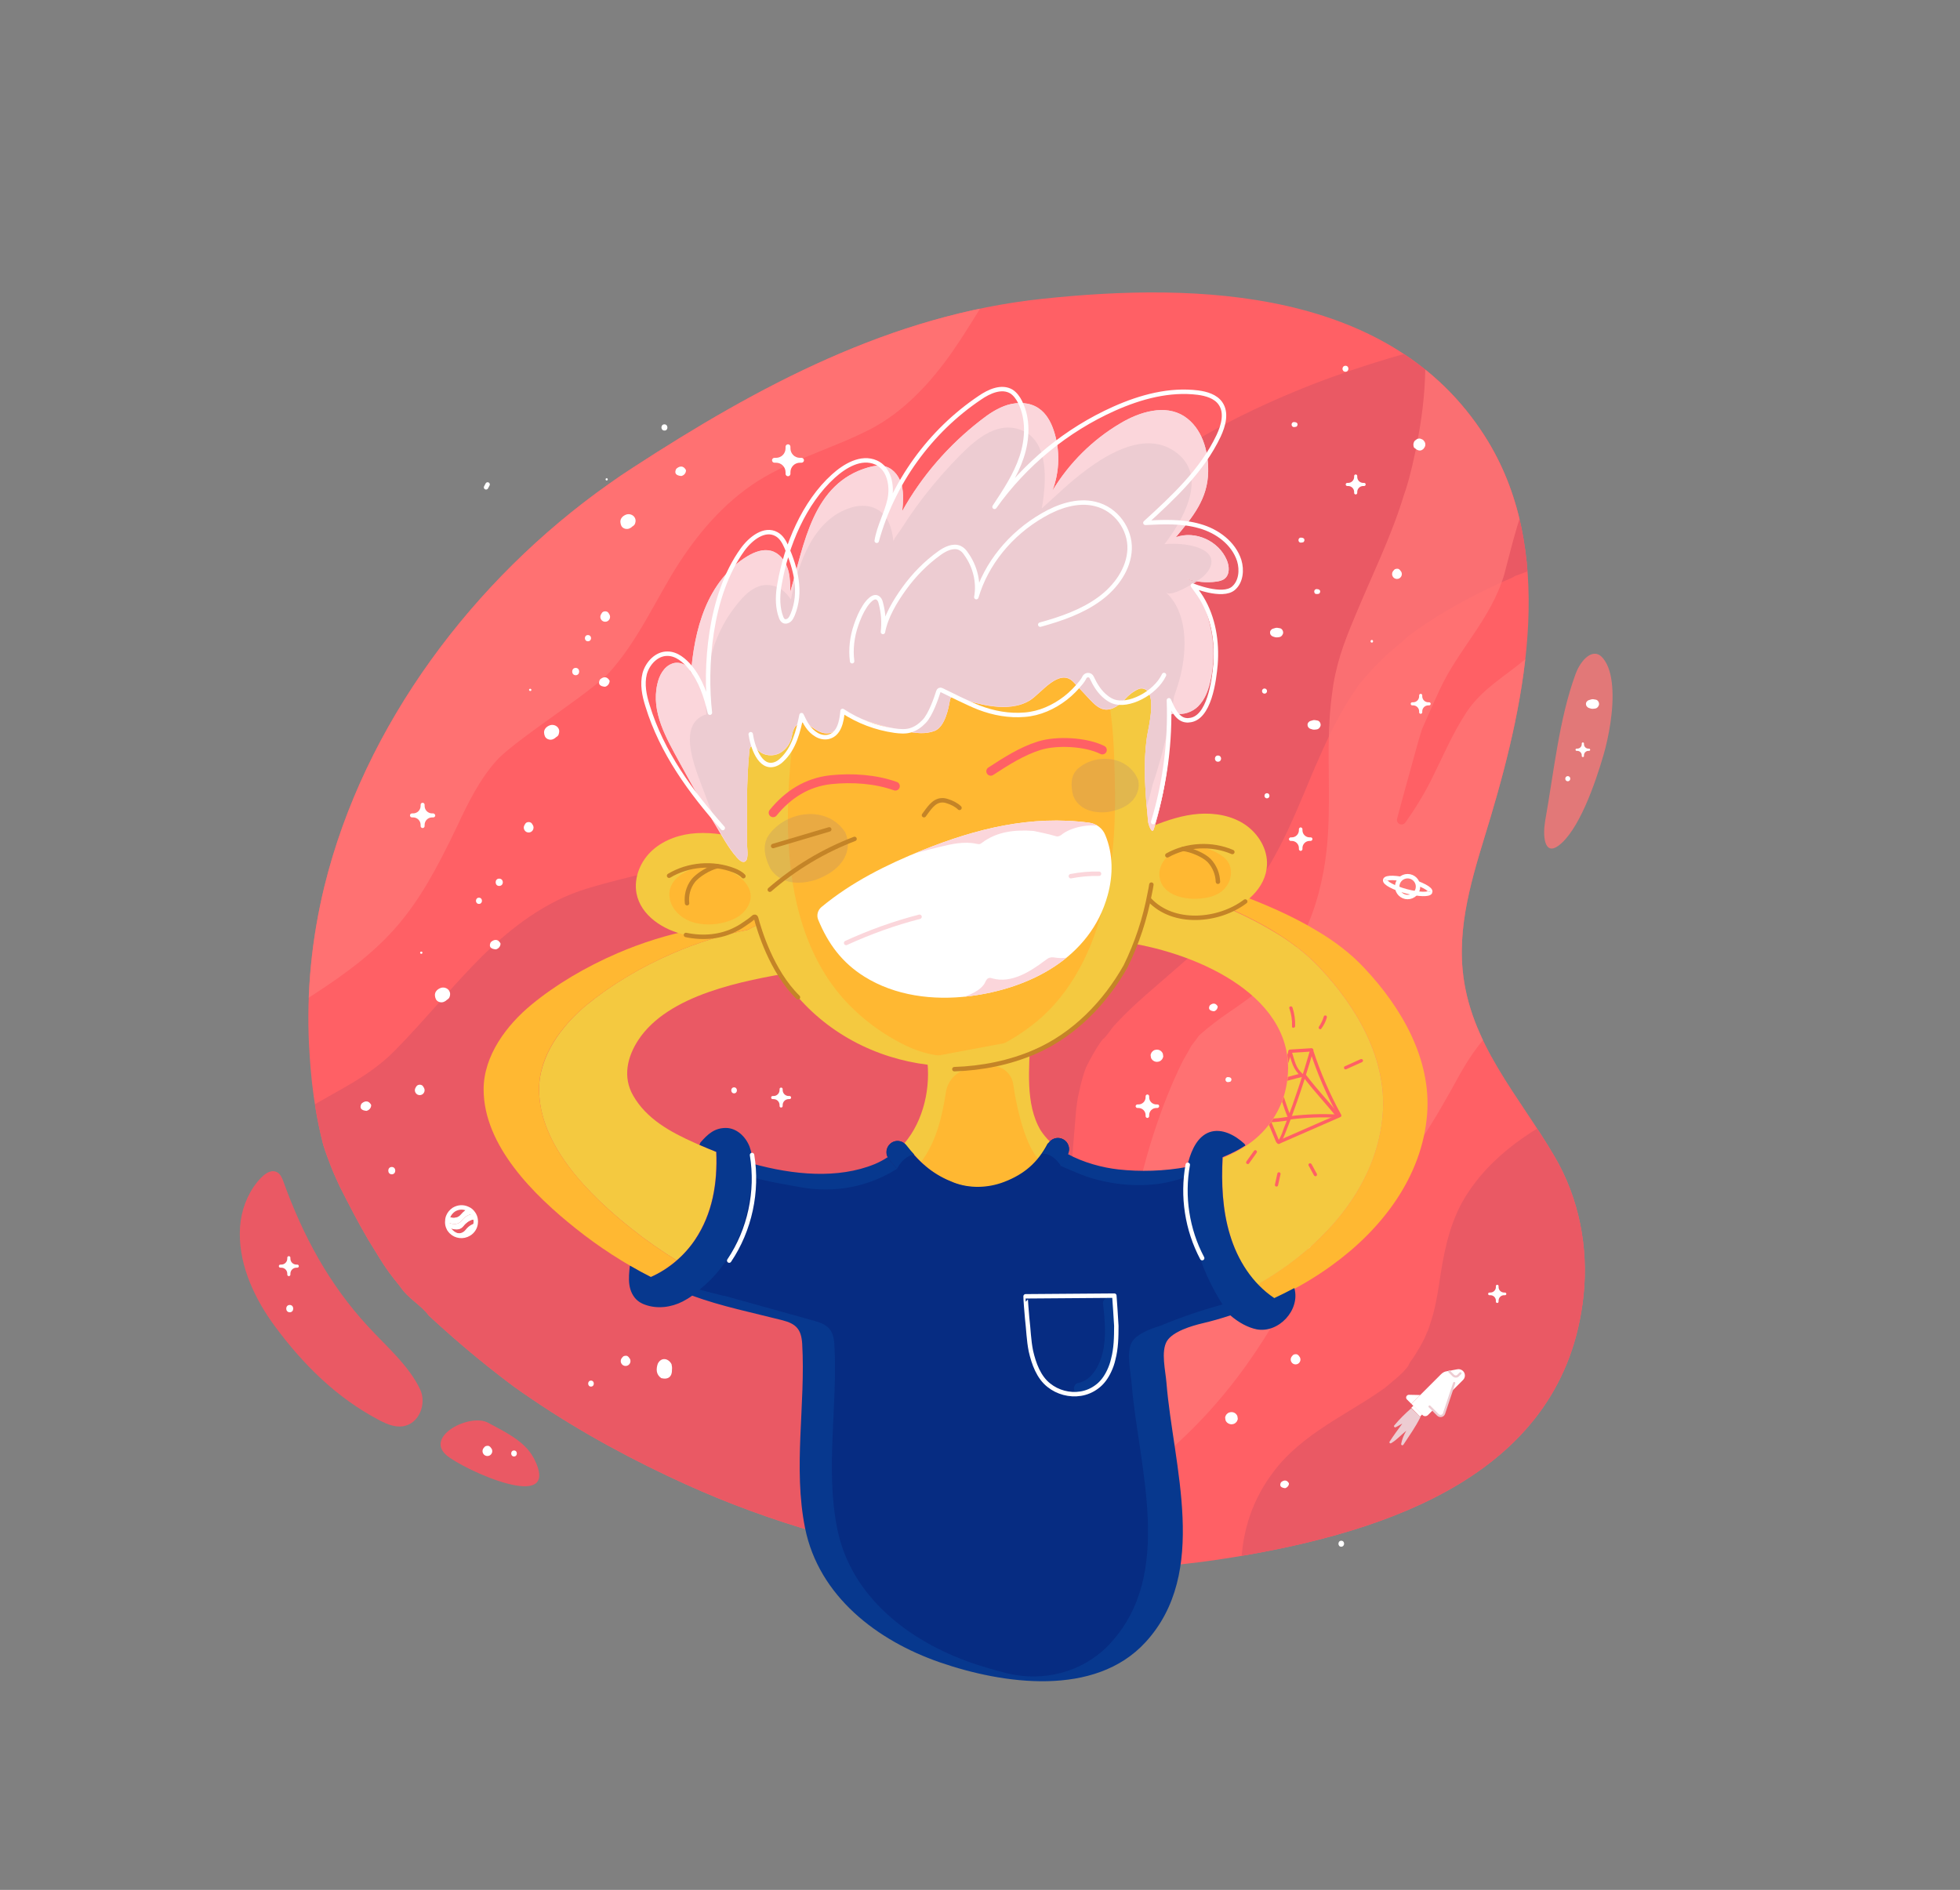 <?xml version="1.0" encoding="utf-8"?>
<!-- Generator: Adobe Illustrator 26.0.1, SVG Export Plug-In . SVG Version: 6.00 Build 0)  -->
<svg version="1.1" xmlns="http://www.w3.org/2000/svg" xmlns:xlink="http://www.w3.org/1999/xlink" x="0px" y="0px"
	 viewBox="0 0 883.5 852" style="enable-background:new 0 0 883.5 852;" xml:space="preserve">
<rect x="0" y="0" width="883.5" height="852" fill="#808080" stroke="none"/>
<style type="text/css">
	.st0{clip-path:url(#SVGID_00000111149388335377309010000017256016017934038923_);}
	.st1{fill:#EA5964;}
	.st2{opacity:0.77;fill:#FF7676;}
	.st3{fill:#FFFFFF;}
	.st4{fill:none;stroke:#FFFFFF;stroke-width:2;stroke-miterlimit:10;}
	.st5{fill:none;stroke:#FFFFFF;stroke-miterlimit:10;}
	.st6{fill:#FF7676;stroke:#FFFFFF;stroke-width:2;stroke-miterlimit:10;}
	.st7{fill:none;stroke:#EDCCD2;stroke-linecap:round;stroke-miterlimit:10;}
	.st8{fill:#EDCCD2;}
	.st9{fill:#F4C940;}
	.st10{fill:#FFB832;}
	.st11{fill:#EACACF;}
	.st12{clip-path:url(#SVGID_00000144334960444280208670000016118637696530449053_);}
	.st13{fill:#FBD6DB;}
	.st14{fill:#D0D2D3;}
	.st15{fill:#07388E;}
	.st16{fill:#062C82;}
	.st17{clip-path:url(#SVGID_00000106118387287460634730000006741846231466316468_);}
	.st18{fill:none;stroke:#C48427;stroke-width:2;stroke-linecap:round;stroke-linejoin:round;stroke-miterlimit:10;}
	.st19{fill:none;stroke:#FF6065;stroke-width:4;stroke-linecap:round;stroke-miterlimit:10;}
	.st20{opacity:0.27;fill:#B08774;}
	.st21{fill:none;stroke:#FBD6DB;stroke-width:2;stroke-linecap:round;stroke-miterlimit:10;}
	.st22{fill:none;stroke:#FFFFFF;stroke-width:2;stroke-linecap:round;stroke-linejoin:round;stroke-miterlimit:10;}
	.st23{clip-path:url(#XMLID_00000110457294059898699590000007124161457881484934_);}
	.st24{fill:none;stroke:#FF6065;stroke-width:1.5;stroke-linecap:round;stroke-linejoin:round;stroke-miterlimit:10;}
	.st25{fill:#FF6065;}
	.st26{display:none;}
	.st27{display:inline;fill:none;stroke:#D00069;stroke-miterlimit:10;}
	.st28{display:inline;fill:none;stroke:#D00069;stroke-linejoin:bevel;stroke-miterlimit:10;}
	.st29{display:inline;}
	.st30{fill:none;stroke:#D00069;stroke-linecap:round;stroke-miterlimit:10;}
</style>
<g id="bg">
	<g>
		<defs>
			<path id="SVGID_1_" d="M285,211c-3.6,2.3-7.1,4.7-10.6,7.2c-60.9,43-110.3,108.5-128.2,181.5c-5.7,23.4-8.1,47.5-6.9,71.5
				c0.2,3.4,0.4,6.9,0.7,10.3c0.7,8.6,1.9,17.3,3.7,26c0.6,2.9,1.3,5.8,2,8.6c1,3.2,2.2,6.4,3.4,9.5c1.2,3.1,2.6,6.2,4,9.2
				c4.1,8.1,8.3,16.3,12.9,24.1c1.6,2.6,3.2,5.2,4.8,7.8c1.4,2.3,2.9,4.6,4.5,6.8c1.6,2.2,3.3,4.3,5,6.4c3.6,5.5,9.6,8.5,13,13.2
				c2.5,2.3,5,4.6,7.6,6.9c10.1,9,20.4,17.4,31,25.3c2.5,1.8,5,3.5,7.5,5.2c22.6,15.4,46.8,28.3,69.8,38.7
				c77,34.9,164.2,46.6,247.6,32.7c68.8-11.4,148.5-37.4,157-117.8c2.3-21.7-2-43.9-13.1-62.8c-16-27.4-38.3-51-41.4-84.1
				c-2.2-23.7,5.9-46.4,12.6-68.8c16.2-54.4,29.9-121-2.7-171.9c-42.4-66.3-128.8-69.3-199.2-61.8C401.7,141.9,341.7,174.1,285,211z
				"/>
		</defs>
		<use xlink:href="#SVGID_1_"  style="overflow:visible;fill:#FF6065;"/>
		<clipPath id="SVGID_00000012432471602062425980000018229597876177465518_">
			<use xlink:href="#SVGID_1_"  style="overflow:visible;"/>
		</clipPath>
		<g style="clip-path:url(#SVGID_00000012432471602062425980000018229597876177465518_);">
			<path class="st1" d="M633,288.5c0.1,0,0.7-0.5,2.1-1.9c0,0,0,0,0,0C634.4,287.3,633.7,287.9,633,288.5z"/>
			<path class="st1" d="M432.5,542.8c-0.1-0.3-0.3,0.2-0.6,2.3c0,0,0,0,0,0C432,544.4,432.2,543.6,432.5,542.8z"/>
			<g>
				<path class="st1" d="M332,391.2c0.4-0.1,0.8-0.1,1.2-0.2c0.9-0.2-0.2-0.1-1.7,0.2c0,0,0.1,0,0.1,0
					C331.8,391.2,331.9,391.2,332,391.2z"/>
				<path class="st1" d="M731.7,197c-1.4-4.3-3.8-8.1-7.1-11c4.9-0.9,9.7-1.8,14.6-2.8c11.9-2.2,19.7-17.2,16.1-28.3
					c-4.1-12.7-15.6-18.4-28.3-16.1c-48.9,9.1-98.2,18.8-144.3,38.1c-23.9,10-46.7,21.9-67.4,37.7c-23.6,18.1-42.6,39.7-60,63.8
					c-2.6,3.6-5.2,7.3-7.8,11c-1.2,1.8-10.9,3.3-13.3,4.3c-5.1,2.1-9.9,4.5-14.5,7.4c-21.2,13.3-38.4,33.8-53.5,52.3
					c-29.3,36-61.4,34.9-102,47.3c-18,5.5-33.6,17.3-46.9,30.4c-13.1,13-25.8,28.8-39.2,42.4c-14.5,14.8-32.2,20.2-48.4,32.4
					c-9.1,6.8-7.1,21.1-6.9,31.1c0.2,8.3,3.4,16.9,9.6,22.5c1.6,1.5,3.3,2.7,5,3.7c-7.1,15.1-12.1,31.2-14.7,47.5
					c-1,6.3-1,12,2.3,17.7c2.8,4.8,8.3,9.3,13.7,10.6c11,2.5,26.3-3.4,28.3-16.1c1.2-8,3.1-15.8,5.5-23.5c1.2-0.6,2.4-1.3,3.5-2.2
					c4.5,5.1,10.8,8.5,17.2,7.8c2.8-0.3,5.7-0.7,8.4-1.1c0.4,8.7,4.9,16.9,13.3,21.6c7,4,16.2,4.9,24.4,5c3.2,8.7,9.6,16,17.5,20.9
					c-0.8,8,2.2,15.8,8.8,20.9c7,5.4,17.7,6.7,25.5,1.8c2-1.3,4-2.7,5.9-4.2c2.8,3.2,6.6,5.8,11.2,7.5c1.3,0.5,2.7,0.8,4.2,1
					c0.2,3.1,1,6.1,2.8,9.2c2.8,4.8,8.3,9.3,13.7,10.6c4.6,1.1,9.1,0.8,13.2-0.5c1.2,11.9,9.8,23.5,23,22.9
					c11.5-0.5,24.2-10.2,23-23c-0.2-2.7-0.4-5.3-0.3-8c0-1.1,0.1-2.1,0.2-3.2c0-0.5,0.1-1.1,0.1-1.6c0.3-2.6,0.2-2.1-0.2,1.4
					c-1.3-0.9,3.7-13.6,4.3-15.2c0.1-0.3,0.2-0.6,0.2-0.8c0.4-0.7,0.8-1.3,1.1-1.8c1.1-2.2,2.3-4.3,3.5-6.4
					c2.8-4.7,5.9-9.2,9.1-13.6c0,0,0,0,0-0.1c0.9-1.1,1.7-2.2,2.6-3.2c1.8-2.1,3.6-4.2,5.4-6.3c3.6-4,7.4-7.9,11.1-11.8
					c7.1-7.4,14.3-14.7,21-22.4c15.5-17.7,29.3-37.9,34.2-61.3c2.7-13,3.2-26.3,4.4-39.6c0.1-1.2,0.2-2.4,0.3-3.5c0-0.1,0-0.5,0.1-1
					c0,0.7,0.4-3.1,0.5-3.4c0.2-1.2,0.4-2.3,0.7-3.4c0.6-2.9,1.3-5.7,2.2-8.5c0.3-1,0.7-1.9,1-2.8c1.9-3.8,3.9-7.5,6.3-11
					c0.4-0.5,0.7-1,1.1-1.5c1.8-1.3,3.7-4.5,5.1-6.1c6-6.6,12.6-12.5,19.4-18.3c15.2-13.2,30.2-25.8,42.5-41.9
					c6.6-8.7,11.9-18.2,16.6-28.2c2.7-5.8,5.2-11.7,7.7-17.6c1.1-2.6,2.1-5.1,3.2-7.7c0.4-1,0.9-2,1.3-3.1c0.1-0.2,0.1-0.3,0.2-0.5
					c0,0,0-0.1,0.1-0.1c4.4-10.1,9-20.2,14.9-29.6c1.1-1.7,2.2-3.4,3.4-5.1c0.2-0.2,0.5-0.7,0.8-1.3c0.1-0.1,0.4-0.4,1-1.2
					c3.2-3.8,6.5-7.5,10-10.9c3.1-3.1,6.6-5.7,9.9-8.6c-0.1,0,1-1.1,1.8-1.7c0.1-0.1,0.2-0.1,0.3-0.2c0.1-0.1,0.2-0.1,0.2-0.2
					c-0.1,0.1-0.1,0.1-0.2,0.2c1.1-0.8,2.2-1.6,3.3-2.4c2.2-1.6,4.5-3.1,6.8-4.6c9.3-6,19.2-11.2,29.2-15.9c2.3-1.1,4.6-2.1,7-3.1
					c0.4-0.2,0.8-0.4,1.2-0.7c1-0.5,2.2-0.8,3.2-1.2c5.2-2.1,10.5-4.1,15.8-6.1c10.5-3.8,21.2-7.4,31.9-10.9
					c11.4-3.7,20-16.1,16.1-28.3C747,205.5,739.9,198.8,731.7,197z M253.4,548.2c-0.2-0.1-0.4-0.2-0.6-0.3c0.5-0.3,1-0.7,1.6-1
					C254,547.3,253.7,547.7,253.4,548.2z M434.6,537.2c-0.5,1.8-1.5,3.7-2.1,5.6c0,0.3-0.1,1.2-0.5,2.1c0,0.1-0.1,0.1-0.1,0.1
					c0,0.1,0,0.2-0.1,0.3c0-0.1,0-0.2,0-0.3c-0.5,1.1-1.1,2.2-1.6,3.3c-1.1,2.1-2.2,4.1-3.5,6.2c-1.2,2-2.5,4-3.9,6
					c-0.9,1.3-1.8,2.6-2.8,3.9c-0.1,0.1-0.2,0.3-0.3,0.4c0,0,0,0,0,0c-11.9,14.6-25.4,27.7-38,41.6c0.1-0.2,0-0.1-0.5,0.5
					c0,0-0.1,0.1-0.1,0.1c0,0,0,0-0.1,0.1c0.2-0.3,0.5-0.6,0.5-0.7c0.7-0.9,1.5-1.9,2.3-2.8c18.9-23.1,36.6-46.5,51.9-71.9
					C435.5,533.7,435.1,535.4,434.6,537.2z M491.2,317c-5.1,10.1-9.7,20.4-15,30.4c-2.5,4.7-5.1,9.4-7.9,13.9
					c-1.5,2.5-3.2,4.9-4.9,7.2c-0.3,0.4-0.5,0.8-0.7,1.2c-0.7,0.8-1.5,1.6-2.1,2.2c-1.9,2.2-3.9,4.3-6,6.3c-1,1-2.1,1.9-3.1,2.8
					c-0.1,0.1-0.7,0.6-1.3,1.1c-0.8,0.6-2,1.5-2.1,1.6c-1.2,0.8-2.3,1.6-3.5,2.4c-2.9,1.9-5.8,3.6-8.8,5.2c-3.2,1.7-6.5,3.3-9.8,4.9
					c18.9-22.2,35.8-46.1,52.2-70.3c1.3-1.4,2.5-2.9,3.3-4.3c0.4-0.7,0.8-1.4,1.1-2.2c3.2-4.8,6.5-9.5,9.8-14.2
					c1.9-2.7,3.8-5.3,5.7-7.9c1.1-1.4,2.1-2.8,3.2-4.3c0.2-0.2,0.3-0.4,0.4-0.5c0.1-0.1,0.2-0.3,0.3-0.4c7.5-9.4,15.4-18.4,24-26.7
					C512.4,281,500.6,298.2,491.2,317z"/>
				<path class="st2" d="M848.5,277.4c-1.4-7.7-5.6-15.3-12.1-19.6c-1.7-1.1-3.3-2-5-2.8c4.1-15.2,6.1-30.9,5.9-46.6
					c-0.1-6.1-0.9-11.4-4.8-16.2c-3.2-4.1-8.8-7.5-14-7.9c-10.3-0.7-23.1,7-23,19.1c0.1,7.6-0.4,15.3-1.3,22.8c-1,0.8-2,1.6-2.8,2.5
					c-4.8-4.1-11-6.4-16.6-4.8c-2.5,0.7-5,1.5-7.4,2.3c-1.7-8-7-15.1-15.2-18.3c-1.8-0.7-3.8-1.2-5.8-1.5
					c-4.9,12.7-10.6,25-16.6,37.1c-3,6.1-6.1,12.1-9.2,18.1c-8.4,13.8-20.5,24.9-32.7,35.3c-9.5,8-19.9,13.7-26.8,24.1
					c-6.3,9.5-10.7,20.1-15.8,30.3c-3.4,6.8-7.4,13.3-11.8,19.5c-1.4,1.9-4.4,0.5-3.7-1.8c0,0,0-0.1,0-0.1c1.1-4.1,2.2-8.1,3.3-12.2
					c1.7-6.3,3.5-12.5,5.2-18.8c0.8-3.1,1.7-6.1,2.7-9.2c1.3-3,2.6-5.9,3.9-8.8c1.3-2.9,2.6-5.9,4-8.8c8.1-17.9,23.1-31.9,29.1-51.9
					c4-15,7-29,13.7-41.7c1.2-2.5,2.4-4.9,3.6-7.4c1.2-2.5,2.3-5,3.4-7.5c0.3-0.7,0.8-1.5,1.1-2.3c0.2-0.5,0.4-1.2,0.8-2
					c1-2.2,1.8-4.5,2.6-6.7c1.3-3.7,3.3-7,5.7-9.6c-1.8-4.3-4.9-7.9-9.2-10.3c-7.2-4.1-17-3.7-23.2,2c-1.6,1.5-3.2,3.1-4.6,4.8
					c-3-2.6-6.8-4.4-11.2-5.4c-1.3-0.3-2.6-0.4-3.9-0.4c-0.7-2.9-1.8-5.6-3.9-8.2c-2.5-3.2-6.5-5.9-10.5-7.2
					c0.4,11.7-0.4,23.3-2.3,34.9c-1.3,7.9-2.9,15.9-5,23.7c-0.7,2.6-1.5,5.2-2.4,7.7c-5.7,18.7-14.7,36.7-22.1,54.7
					c-1.2,2.8-2.3,5.6-3.4,8.4c-2.2,5.6-4,11.4-5.3,17.3c-0.7,3.2-1.2,6.5-1.6,9.8c-0.6,4.8-1,9.7-1.2,14.5
					c-0.8,21.3,1.4,42.8-2.4,63.9c-2.4,13.3-6.5,25.5-13.6,37c-7.1,11.4-17.7,19.4-28.6,26.8c-4.9,3.3-9.5,6.8-13.9,10.7
					c-0.1,0.1-0.1,0.1-0.2,0.2c-0.9,1.3-1.8,2.6-2.8,3.8c-0.2,0.3-0.3,0.5-0.5,0.6c-1.1,2.1-2.3,4.2-3.5,6.2
					c-0.5,0.9-0.9,1.8-1.3,2.6c-0.8,1.5-1.5,3.1-2.2,4.7c-1.5,3.2-2.8,6.4-4.1,9.6c-2.4,6-4.5,12.1-6.5,18.3
					c-7.1,22.5-11.1,46-19.1,68.2c-8.5,23.7-22.2,44.2-40.2,61.8c-19.7,19.2-44.1,32.9-68.5,45.1c-12,6-24.1,11.7-35.9,17.9
					c-5.9,3.1-11.8,6.4-17.6,9.8c-0.2,0.1-0.7,0.4-1.2,0.7c-0.1,0.2-0.2,0.3-0.3,0.5c-0.2,3.6,0.4,7.2,1.9,10.3
					c5.6,11.3,16.8,15,27.9,10.9c42.5-15.7,85.3-31.9,123.8-56.6c20-12.8,38.7-27.3,54.8-45.1c18.5-20.4,32.3-43.3,44.2-68.4
					c1.8-3.8,3.6-7.6,5.3-11.4c0.8-1.9,9.3-4.7,11.3-6c4.2-2.7,8.2-5.7,11.9-9.1c17-15.5,29.4-37.2,40.1-56.7
					c20.9-38,49.9-41.6,84.4-59.1c15.3-7.8,27.6-21.1,37.5-35.3c9.8-14.1,18.8-30.7,28.8-45.4c10.8-15.9,25.9-23.6,38.6-37.4
					C854.1,299.9,850.2,286.8,848.5,277.4z M728.8,287.5c0.1-0.2,1.1-1.2,1.3-1.2C729.6,286.7,729.2,287.1,728.8,287.5z"/>
				<path class="st2" d="M497.8,45.6c-1.4-7.7-5.6-15.3-12.1-19.6c-1.7-1.1-3.3-2-5-2.8c4.1-15.2,6.1-30.9,5.9-46.6
					c-0.1-6.1-0.9-11.4-4.8-16.2c-3.2-4.1-8.8-7.5-14-7.9c-10.3-0.7-23.1,7-23,19.1c0.1,7.6-0.4,15.3-1.3,22.8c-1,0.8-2,1.6-2.8,2.5
					c-4.8-4.1-11-6.4-16.6-4.8c-2.5,0.7-5,1.5-7.4,2.3c-1.7-8-7-15.1-15.2-18.3c-1.8-0.7-3.8-1.2-5.8-1.5
					c-4.9,12.7-10.6,25-16.6,37.1c-3,6.1-6.1,12.1-9.2,18.1c-8.4,13.8-20.5,24.9-32.7,35.3c-9.5,8-19.9,13.7-26.8,24.1
					c-6.3,9.5-10.7,20.1-15.8,30.3c-3.4,6.8-7.4,13.3-11.8,19.5c-1.4,1.9-4.4,0.5-3.7-1.8c0,0,0-0.1,0-0.1c1.1-4.1,2.2-8.1,3.3-12.2
					c1.7-6.3,3.5-12.5,5.2-18.8c0.8-3.1,1.7-6.1,2.7-9.2c1.3-3,2.6-5.9,3.9-8.8c1.3-2.9,2.6-5.9,4-8.8c8.1-17.9,23.1-31.9,29.1-51.9
					c4-15,7-29,13.7-41.7c1.2-2.5,2.4-4.9,3.6-7.4c1.2-2.5,2.3-5,3.4-7.5c0.3-0.7,0.8-1.5,1.1-2.3c0.2-0.5,0.4-1.2,0.8-2
					c1-2.2,1.8-4.5,2.6-6.7c1.3-3.7,3.3-7,5.7-9.6c-1.8-4.3-4.9-7.9-9.2-10.3c-7.2-4.1-17-3.7-23.2,2c-1.6,1.5-3.2,3.1-4.6,4.8
					c-3-2.6-6.8-4.4-11.2-5.4c-1.3-0.3-2.6-0.4-3.9-0.4c-0.7-2.9-1.8-5.6-3.9-8.2c-2.5-3.2-6.5-5.9-10.5-7.2
					c0.4,11.7-0.4,23.3-2.3,34.9c-1.3,7.9-2.9,15.9-5,23.7c-0.7,2.6-1.5,5.2-2.4,7.7c-5.7,18.7-14.7,36.7-22.1,54.7
					c-1.2,2.8-2.3,5.6-3.4,8.4c-2.2,5.6-4,11.4-5.3,17.3c-0.7,3.2-1.2,6.5-1.6,9.8c-0.6,4.8-1,9.7-1.2,14.5
					c-0.8,21.3,1.4,42.8-2.4,63.9c-2.4,13.3-6.5,25.5-13.6,37c-7.1,11.4-17.7,19.4-28.6,26.8c-4.9,3.3-9.5,6.8-13.9,10.7
					c-0.1,0.1-0.1,0.1-0.2,0.2c-0.9,1.3-1.8,2.6-2.8,3.8c-0.2,0.3-0.3,0.5-0.5,0.6c-1.1,2.1-2.3,4.2-3.5,6.2
					c-0.5,0.9-0.9,1.8-1.3,2.6c-0.8,1.5-1.5,3.1-2.2,4.7c-1.5,3.2-2.8,6.4-4.1,9.6c-2.4,6-4.5,12.1-6.5,18.3
					c-7.1,22.5-11.1,46-19.1,68.2c-8.5,23.7-22.2,44.2-40.2,61.8c-19.7,19.2-44.1,32.9-68.5,45.1c-12,6-24.1,11.7-35.9,17.9
					c-5.9,3.1-11.8,6.4-17.6,9.8c-0.2,0.1-0.7,0.4-1.2,0.7c-0.1,0.2-0.2,0.3-0.3,0.5c-0.2,3.6,0.4,7.2,1.9,10.3
					c5.6,11.3,16.8,15,27.9,10.9c42.5-15.7,85.3-31.9,123.8-56.6c36.1-23.2,47.7-37.6,66.4-76.9c4.9-10.4,10-21,17.8-29.7
					c8.3-9.3,42.7-30.7,51-39.9c11.7-13.1,19.1-28.9,28-43.9c9.2-15.3,20.8-29.8,35.6-40.1c16-11.2,36.1-16.4,53.5-25.3
					c15.3-7.8,27.6-21.1,37.5-35.3c9.8-14.1,18.8-30.7,28.8-45.4c10.8-15.9,25.9-23.6,38.6-37.4C503.4,68,499.5,54.9,497.8,45.6z
					 M378.1,55.6c0.1-0.2,1.1-1.2,1.3-1.2C378.9,54.9,378.5,55.3,378.1,55.6z"/>
			</g>
		</g>
		<g style="clip-path:url(#SVGID_00000012432471602062425980000018229597876177465518_);">
			<path class="st1" d="M643.5,599.8C641.8,602.2,642.7,601.2,643.5,599.8L643.5,599.8z"/>
			<path class="st1" d="M751.3,535.8c-1.2-1.8-2.6-3.5-4.1-4.9c6.1-7.2,7.2-19.2,2.3-26.8c-7.3-11.4-19.7-13.6-31.5-8.3
				c-21.7,9.8-42.8,21.5-56.3,41.9c-7.3,10.9-10.3,23.8-12.3,36.6c-0.9,5.8-1.7,11.7-3.2,17.4c-0.6,2.3-1.3,4.6-2.1,6.9
				c-0.1,0.4-0.4,0.9-0.6,1.3c0.2-0.2,0.3-0.5,0.6-0.8c-0.8,1.2-1.4,3-2,4.3c-1.2,2.4-2.5,4.7-3.9,6.9c-0.8,1.4-1.8,2.6-2.7,4
				c-0.4,0.6-0.6,1.2-0.7,1.5c-2.8,3.8-7.4,7.2-10.7,10c-0.9,0.6-1.7,1.2-2.6,1.8c-2,1.4-4.1,2.7-6.1,4c-4.6,2.9-9.2,5.6-13.8,8.5
				c-9.2,5.8-18.4,12.3-25.4,20.7c-10.2,12.3-15.6,26.2-16.6,42.1c-2.2,32.7,18,59.8,36.9,84.2c3.4,4.3,11.1,6.7,16.3,6.7
				c5.6,0,12.4-2.5,16.3-6.7c4-4.4,7-10.1,6.7-16.3c-0.3-6.5-2.8-11.2-6.7-16.3c0-0.1-1-1.3-1.6-2.1c-0.6-0.8-1.2-1.6-1.3-1.7
				c-1.6-2.1-3.2-4.3-4.7-6.5c-2-2.8-4-5.8-5.8-8.7c8.6,4.9,21.1,3.5,27.8-3.8c8.4-9.1,8.6-21.6,1.2-31.1c-0.1-0.1-0.2-0.3-0.2-0.4
				c0-0.2,0-0.5,0-0.6c0-0.3,0-0.6,0-0.8c0.3-1.2,0.6-2.3,1-3.5c0,0,0-0.1,0-0.1c0.7-1.2,1.4-2.3,2.1-3.5c0.4-0.5,0.9-1.1,1.1-1.4
				c9.5-10.6,21.6-18.4,31.2-28.9c10.4-11.2,19.4-23.9,26.5-37.5c5.7-10.9,10.4-22.3,16.3-33c1.7-3.1,3.5-6.2,5.4-9.1
				c0.8-1.2,1.7-2.4,2.5-3.6c0.2-0.2,0.3-0.4,0.5-0.6c2.2-2.6,4.6-5,7.2-7.3c0,0,0,0,0,0c0.1,0,0.1-0.1,0.2-0.1c1.6-1,3.1-2,4.8-2.9
				C753.6,561.5,757.9,546.1,751.3,535.8z"/>
		</g>
	</g>
	<path class="st2" d="M726.7,309.3c-0.4-5-1.6-9.4-4-12.4c-4.4-5.6-10.2,0.6-12.5,7c-7.4,20.1-9.8,44.4-13.7,66.2
		c-1.1,6.4-0.5,15.7,5.8,11.3c9.2-6.5,16.7-27.9,20.5-41C725.1,332.5,727.6,319.7,726.7,309.3z"/>
	<g>
		<path class="st1" d="M166.1,598.2c-17.7-19.1-29.5-41-38.3-65.4c-0.6-1.7-1.4-3.6-3-4.4c-4-2-8.5,3.8-10.5,6.7
			c-4.2,6.3-6.2,13.5-6.2,21c-0.1,15.1,7,29.9,15.8,41.8c12.7,17.2,27.8,32.2,46.8,42.2c0.2,0.1,0.5,0.2,0.7,0.4
			c3.2,1.6,6.6,3,10.2,2.5c7.4-1.1,10.8-10.2,7.8-16.6C184.3,615.6,174,606.8,166.1,598.2z"/>
		<path class="st1" d="M240.7,657.5c-0.1-0.2-0.2-0.4-0.3-0.5c-4.1-7.5-13.2-11.7-20.4-15.6c-8.1-4.4-28.6,6-18.8,14.6
			C208.7,662.5,253.8,683.2,240.7,657.5z"/>
	</g>
</g>
<g id="stars">
	<path class="st3" d="M202.8,447.4c-0.5-1.7-2.3-2.5-3.9-2.1c-1,0.3-1.9,0.9-2.4,1.7c-0.7,1.1-0.5,2.4,0,3.5
		c0.7,1.3,2.5,1.7,3.7,1.1c0.5-0.2,0.9-0.5,1.3-0.9c0,0,0,0,0.1-0.1c0,0,0,0,0,0.1c0,0,0.1-0.1,0.1-0.1c0.3-0.2,0.6-0.5,0.8-0.8
		C202.9,449,203,448.1,202.8,447.4z"/>
	<path class="st3" d="M215.9,404.7c-1.8,0-1.8,2.8,0,2.8C217.7,407.5,217.7,404.7,215.9,404.7z"/>
	<path class="st3" d="M225.6,425.3c-1.4-2.5-3.4-1.5-4.4-0.5c-1,2,0,3,2.3,3.2C224.8,427.7,225.7,426.5,225.6,425.3z"/>
	<path class="st3" d="M167.3,498.1c-1.4-2.5-3.4-1.5-4.4-0.5c-1,2,0,3,2.3,3.2C166.5,500.5,167.4,499.3,167.3,498.1z"/>
	<path class="st3" d="M189.9,429c-0.7,0-0.7,1,0,1C190.6,430,190.6,429,189.9,429z"/>
	<path class="st3" d="M130.6,588.3c-2.1,0-2.1,3.3,0,3.3C132.7,591.6,132.7,588.3,130.6,588.3z"/>
	<path class="st3" d="M176.6,526.1c-2.1,0-2.1,3.3,0,3.3C178.7,529.4,178.7,526.1,176.6,526.1z"/>
	<g>
		<g>
			<path class="st3" d="M538.7,426.7c0.3,0.1,0.7,0.2,1,0.3c0.7,0.1,1.3,0,1.9-0.1c0.9-0.2,1.6-1.2,1.6-2c0-0.9-0.6-1.9-1.6-2
				c-0.7-0.1-1.3-0.3-1.9-0.1c-0.3,0.1-0.7,0.2-1,0.3c-0.8,0.2-1.5,1-1.4,1.9C537.3,425.7,537.9,426.5,538.7,426.7L538.7,426.7z"/>
		</g>
	</g>
	<g>
		<g>
			<path class="st3" d="M555.1,642.1c0.4,0,0.7-0.1,1.1-0.2c0.3-0.1,0.6-0.3,0.9-0.6c0.3-0.3,0.5-0.5,0.6-0.9
				c0.2-0.3,0.3-0.7,0.2-1.1c0-0.2-0.1-0.5-0.1-0.7c-0.1-0.5-0.4-0.9-0.7-1.2c-0.5-0.5-1.2-0.8-2-0.8c-0.4,0-0.7,0.1-1.1,0.2
				c-0.3,0.1-0.6,0.3-0.9,0.6c-0.3,0.3-0.5,0.5-0.6,0.9c-0.2,0.3-0.3,0.7-0.2,1.1c0,0.2,0.1,0.5,0.1,0.7c0.1,0.5,0.4,0.9,0.7,1.2
				C553.7,641.8,554.4,642.1,555.1,642.1L555.1,642.1z"/>
		</g>
	</g>
	<g>
		<g>
			<path class="st3" d="M543.4,389.1c0.3-1.3,0.6-2.5,0.4-3.8c-0.1-1.1-0.2-2.1-0.7-3.1c-0.2-0.3-0.4-0.7-0.6-1
				c-1.2-2.2-4.4-2.6-6.1-0.8c-0.3,0.3-0.5,0.5-0.8,0.8c-0.7,0.8-1.1,1.7-1.5,2.8c-0.5,1.2-0.5,2.5-0.5,3.8c0,2.5,1.9,4.6,4.3,4.9
				C540.4,393,542.8,391.5,543.4,389.1L543.4,389.1z"/>
		</g>
	</g>
	<g>
		<g>
			<path class="st3" d="M573.9,446.8c1.7,0,1.8-2.7,0-2.7C572.2,444.1,572.2,446.8,573.9,446.8L573.9,446.8z"/>
		</g>
	</g>
	<g>
		<g>
			<path class="st3" d="M586.7,244.6c0.2,0,0.4-0.1,0.6-0.1c0.2,0,0.4-0.2,0.5-0.4c0.1-0.2,0.2-0.4,0.2-0.6c0-0.2-0.1-0.4-0.1-0.5
				c-0.1-0.2-0.4-0.4-0.6-0.5c-0.2,0-0.4-0.1-0.6-0.1c-0.4-0.1-0.8,0-1.1,0.3c-0.2,0.2-0.3,0.5-0.3,0.8c0,0.3,0.1,0.6,0.3,0.8
				C585.9,244.6,586.3,244.7,586.7,244.6L586.7,244.6z"/>
		</g>
	</g>
	<g>
		<g>
			<path class="st3" d="M593.8,267.8c0.2,0,0.4-0.1,0.6-0.1c0.2,0,0.4-0.2,0.5-0.4c0.1-0.2,0.2-0.4,0.2-0.6c0-0.2-0.1-0.4-0.1-0.5
				c-0.1-0.2-0.4-0.4-0.6-0.5c-0.2,0-0.4-0.1-0.6-0.1c-0.4-0.1-0.8,0-1.1,0.3c-0.2,0.2-0.3,0.5-0.3,0.8c0,0.3,0.1,0.6,0.3,0.8
				C592.9,267.8,593.3,267.8,593.8,267.8L593.8,267.8z"/>
		</g>
	</g>
	<g>
		<g>
			<path class="st3" d="M516,330.9c0.1,0.1,0.1,0.1,0.2,0.2c0.4,0.2,0.9,0.4,1.3,0.4c0.5,0,0.9-0.1,1.3-0.4c0,0,0,0,0,0
				c0.2-0.1,0.4-0.3,0.5-0.4c0.1-0.1,0.3-0.4,0.4-0.6c0,0,0-0.1,0.1-0.1c0.2-0.4,0.3-0.8,0.3-1.2c0-0.4-0.1-0.8-0.3-1.2
				c0,0,0-0.1-0.1-0.1c-0.1-0.1-0.2-0.2-0.2-0.3c-0.1-0.2-0.3-0.4-0.5-0.5c-0.1-0.1-0.2-0.2-0.3-0.2c-0.4-0.2-0.9-0.4-1.3-0.4
				c-0.5,0-0.9,0.1-1.3,0.4c-0.1,0.1-0.1,0.1-0.2,0.2c-0.4,0.2-0.7,0.5-0.9,0.9c-0.2,0.4-0.3,0.8-0.3,1.3c0,0.4,0.1,0.9,0.3,1.3
				C515.3,330.4,515.6,330.7,516,330.9L516,330.9z"/>
		</g>
	</g>
	<g>
		<g>
			<path class="st3" d="M573.9,287c0.3,0.1,0.7,0.2,1,0.3c0.7,0.1,1.3,0,1.9-0.1c0.9-0.2,1.6-1.2,1.6-2c0-0.9-0.6-1.9-1.6-2
				c-0.7-0.1-1.3-0.3-1.9-0.1c-0.3,0.1-0.7,0.2-1,0.3c-0.8,0.2-1.5,1-1.4,1.9C572.5,286,573,286.7,573.9,287L573.9,287z"/>
		</g>
	</g>
	<g>
		<g>
			<path class="st3" d="M716.3,319.2c0.3,0.1,0.7,0.2,1,0.3c0.7,0.1,1.3,0,1.9-0.1c0.9-0.2,1.6-1.2,1.6-2c0-0.9-0.6-1.9-1.6-2
				c-0.6-0.1-1.3-0.3-1.9-0.1c-0.3,0.1-0.7,0.2-1,0.3c-0.8,0.2-1.5,1-1.4,1.9C714.9,318.1,715.4,318.9,716.3,319.2L716.3,319.2z"/>
		</g>
	</g>
	<g>
		<g>
			<path class="st3" d="M521.5,478.7c0.4,0,0.7-0.1,1.1-0.2c0.3-0.1,0.6-0.3,0.9-0.6c0.3-0.3,0.5-0.5,0.6-0.9
				c0.2-0.3,0.3-0.7,0.2-1.1c0-0.2-0.1-0.5-0.1-0.7c-0.1-0.5-0.4-0.9-0.7-1.2c-0.5-0.5-1.2-0.8-2-0.8c-0.4,0-0.7,0.1-1.1,0.2
				c-0.3,0.1-0.6,0.3-0.9,0.6c-0.3,0.3-0.5,0.5-0.6,0.9c-0.2,0.3-0.3,0.7-0.2,1.1c0,0.2,0.1,0.5,0.1,0.7c0.1,0.5,0.4,0.9,0.7,1.2
				C520.1,478.4,520.7,478.7,521.5,478.7L521.5,478.7z"/>
		</g>
	</g>
	<g>
		<g>
			<path class="st3" d="M504.2,551.9c0,0.1-0.1,0.3-0.1,0.4c0.3-0.4,0.7-0.9,1-1.3c-0.7,0.5-1.2,1-1.5,1.9c-0.1,0.4-0.1,0.8-0.1,1.1
				c0,1.2,0.5,2.2,1.3,3.1c1.1,1.2,2.6,1.4,4.1,1.1c1.1-0.2,2-0.9,2.6-1.8c0.4-0.6,0.5-1.7,0.3-2.4c-0.3-0.8-0.7-1.3-1.4-1.8
				c1.2,0.9,0-0.1-0.3-0.2c-0.1-0.1-0.2-0.1-0.3-0.2c0.2,0.2,0.5,0.4,0.7,0.6c-0.7-0.5-1.2-1.1-2.1-1.2c-0.5-0.1-1-0.2-1.6-0.3
				c0.3,0,0.6,0.1,0.9,0.1c-0.5-0.1-0.9-0.2-1.4-0.2c0.7,0.5,1.4,1.1,2.1,1.6c-0.1-0.1-0.1-0.3-0.1-0.4c-0.2-0.9-1.2-1.6-2-1.5
				C505.3,550.4,504.5,551,504.2,551.9L504.2,551.9z"/>
		</g>
	</g>
	<g>
		<g>
			<path class="st3" d="M543.6,549.8c1.7,0,1.8-2.7,0-2.7C541.8,547.1,541.8,549.8,543.6,549.8L543.6,549.8z"/>
		</g>
	</g>
	<g>
		<g>
			<path class="st3" d="M553.8,487.8c0.2,0,0.4-0.1,0.6-0.1c0.2,0,0.4-0.2,0.5-0.4c0.1-0.2,0.2-0.4,0.2-0.6c0-0.2-0.1-0.4-0.1-0.5
				c-0.1-0.2-0.4-0.4-0.6-0.5c-0.2,0-0.4-0.1-0.6-0.1c-0.4-0.1-0.8,0-1.1,0.3c-0.2,0.2-0.3,0.5-0.3,0.8c0,0.3,0.1,0.6,0.3,0.8
				C553,487.8,553.4,487.9,553.8,487.8L553.8,487.8z"/>
		</g>
	</g>
	<g>
		<g>
			<path class="st3" d="M485.7,433.9c0.1,0.1,0.1,0.1,0.2,0.2c0.4,0.2,0.9,0.4,1.3,0.4c0.5,0,0.9-0.1,1.3-0.4c0,0,0,0,0,0
				c0.2-0.1,0.4-0.3,0.5-0.4c0.1-0.1,0.3-0.4,0.4-0.6c0,0,0-0.1,0.1-0.1c0.2-0.4,0.3-0.8,0.3-1.2c0-0.4-0.1-0.8-0.3-1.2
				c0,0,0-0.1-0.1-0.1c-0.1-0.1-0.2-0.2-0.2-0.3c-0.1-0.2-0.3-0.4-0.5-0.5c-0.1-0.1-0.2-0.2-0.3-0.2c-0.4-0.2-0.9-0.4-1.3-0.4
				c-0.5,0-0.9,0.1-1.3,0.4c-0.1,0.1-0.1,0.1-0.2,0.2c-0.4,0.2-0.7,0.5-0.9,0.9c-0.2,0.4-0.3,0.8-0.3,1.3c0,0.4,0.1,0.9,0.3,1.3
				C485,433.4,485.3,433.7,485.7,433.9L485.7,433.9z"/>
		</g>
	</g>
	<g>
		<g>
			<path class="st3" d="M191.1,490.4c-0.1-0.2-0.2-0.3-0.3-0.5c-0.3-0.6-0.9-0.9-1.6-0.9c-0.6,0-1.3,0.3-1.6,0.9
				c-0.1,0.2-0.2,0.3-0.3,0.5c-0.4,0.7-0.4,1.5,0,2.2c0.4,0.7,1.1,1.1,1.9,1.1c0.8,0,1.5-0.4,1.9-1.1
				C191.5,491.9,191.5,491.1,191.1,490.4L191.1,490.4z"/>
		</g>
	</g>
	<path class="st3" d="M293,577.8c-0.4-1.4-1.9-2.1-3.2-1.7c-0.8,0.2-1.5,0.7-1.9,1.4c-0.5,0.9-0.4,1.9,0,2.8c0.6,1.1,2,1.4,3,0.9
		c0.4-0.2,0.8-0.4,1-0.7c0,0,0,0,0.1,0c0,0,0,0,0,0c0,0,0.1-0.1,0.1-0.1c0.2-0.2,0.5-0.4,0.6-0.7C293.1,579.2,293.2,578.4,293,577.8
		z"/>
	<path class="st3" d="M303.6,543.3c-1.5,0-1.5,2.3,0,2.3C305.1,545.5,305.1,543.3,303.6,543.3z"/>
	<path class="st3" d="M302.7,615c-1.3-2.6-4.6-3.4-6.2-0.2c-0.8,2.4-0.8,4.9,1.6,6.5c3.2,0.8,4.9-0.8,4.8-3.8
		C303,616.6,302.9,615.8,302.7,615z"/>
	<path class="st3" d="M581,668.7c-1.1-2-2.8-1.2-3.6-0.4c-0.8,1.6,0,2.4,1.9,2.6C580.3,670.6,581.1,669.6,581,668.7z"/>
	<path class="st3" d="M282.6,562.9c-0.5,0-0.5,0.8,0,0.8C283.1,563.7,283.1,562.9,282.6,562.9z"/>
	<path class="st3" d="M266.4,622.4c-1.7,0-1.7,2.7,0,2.7C268.1,625.1,268.1,622.4,266.4,622.4z"/>
	<path class="st3" d="M231.7,653.9c-1.7,0-1.7,2.7,0,2.7C233.4,656.6,233.4,653.9,231.7,653.9z"/>
	<g>
		<g>
			<path class="st3" d="M283.9,612.5c-0.1-0.1-0.2-0.2-0.3-0.4c-0.2-0.3-0.4-0.5-0.7-0.7c-0.3-0.2-0.6-0.2-0.9-0.2
				c-0.3,0-0.6,0.1-0.9,0.2c-0.3,0.2-0.5,0.4-0.7,0.7c-0.1,0.1-0.2,0.2-0.3,0.4c-0.2,0.3-0.3,0.7-0.3,1.1c0,0.4,0.1,0.8,0.3,1.1
				c0.4,0.7,1.1,1.1,1.9,1.1c0.8,0,1.5-0.4,1.9-1.1c0.2-0.3,0.3-0.7,0.3-1.1C284.2,613.2,284.1,612.8,283.9,612.5L283.9,612.5z"/>
		</g>
	</g>
	<g>
		<g>
			<path class="st3" d="M221.6,653.1c-0.1-0.1-0.2-0.2-0.3-0.4c-0.2-0.3-0.4-0.5-0.7-0.7c-0.3-0.2-0.6-0.2-0.9-0.2
				c-0.3,0-0.6,0.1-0.9,0.2c-0.3,0.2-0.5,0.4-0.7,0.7c-0.1,0.1-0.2,0.2-0.3,0.4c-0.2,0.3-0.3,0.7-0.3,1.1c0,0.4,0.1,0.8,0.3,1.1
				c0.4,0.7,1.1,1.1,1.9,1.1s1.5-0.4,1.9-1.1c0.2-0.3,0.3-0.7,0.3-1.1C221.9,653.8,221.8,653.4,221.6,653.1L221.6,653.1z"/>
		</g>
	</g>
	<path class="st3" d="M570,310.4c-1.5,0-1.5,2.3,0,2.3C571.5,312.7,571.5,310.4,570,310.4z"/>
	<path class="st3" d="M706.7,349.9c-1.5,0-1.5,2.3,0,2.3C708.2,352.2,708.2,349.9,706.7,349.9z"/>
	<path class="st3" d="M571.1,357.6c-1.5,0-1.5,2.3,0,2.3C572.6,359.9,572.6,357.6,571.1,357.6z"/>
	<path class="st3" d="M548.9,453.7c-1.1-2-2.8-1.2-3.6-0.4c-0.8,1.6,0,2.4,1.9,2.6C548.2,455.7,548.9,454.7,548.9,453.7z"/>
	<path class="st3" d="M618.4,288.5c-0.8,0-0.8,1.2,0,1.2C619.1,289.7,619.1,288.5,618.4,288.5z"/>
	<path class="st3" d="M604.6,694.6c-1.7,0-1.7,2.7,0,2.7C606.3,697.2,606.3,694.6,604.6,694.6z"/>
	<g>
		<g>
			<path class="st3" d="M585.9,611.8c-0.1-0.1-0.2-0.2-0.3-0.4c-0.2-0.3-0.4-0.5-0.7-0.7c-0.3-0.2-0.6-0.2-0.9-0.2
				c-0.3,0-0.6,0.1-0.9,0.2c-0.3,0.2-0.5,0.4-0.7,0.7c-0.1,0.1-0.2,0.2-0.3,0.4c-0.2,0.3-0.3,0.7-0.3,1.1c0,0.4,0.1,0.8,0.3,1.1
				c0.4,0.7,1.1,1.1,1.9,1.1c0.8,0,1.5-0.4,1.9-1.1c0.2-0.3,0.3-0.7,0.3-1.1C586.2,612.5,586.1,612.2,585.9,611.8L585.9,611.8z"/>
		</g>
	</g>
	<path class="st3" d="M595,563.3c-0.4-1.4-1.9-2.1-3.2-1.7c-0.8,0.2-1.5,0.7-1.9,1.4c-0.5,0.9-0.4,1.9,0,2.8c0.6,1.1,2,1.4,3,0.9
		c0.4-0.2,0.8-0.4,1-0.7c0,0,0,0,0.1,0c0,0,0,0,0,0c0,0,0.1-0.1,0.1-0.1c0.2-0.2,0.5-0.4,0.6-0.7C595.1,564.7,595.2,564,595,563.3z"
		/>
	<path class="st3" d="M605.6,528.8c-1.5,0-1.5,2.3,0,2.3C607.1,531.1,607.1,528.8,605.6,528.8z"/>
	<path class="st3" d="M613.5,545.5c-1.1-2-2.8-1.2-3.6-0.4c-0.8,1.6,0,2.4,1.9,2.6C612.9,547.4,613.6,546.5,613.5,545.5z"/>
	<path class="st3" d="M584.6,548.4c-0.5,0-0.5,0.8,0,0.8C585.1,549.3,585.1,548.4,584.6,548.4z"/>
	<path class="st3" d="M330.9,490.2c-1.7,0-1.7,2.7,0,2.7C332.6,492.9,332.6,490.2,330.9,490.2z"/>
	<g>
		<g>
			<path class="st3" d="M631.6,257.7c-0.1-0.1-0.2-0.2-0.3-0.4c-0.2-0.3-0.4-0.5-0.7-0.7c-0.3-0.2-0.6-0.2-0.9-0.2
				c-0.3,0-0.6,0.1-0.9,0.2c-0.3,0.2-0.5,0.4-0.7,0.7c-0.1,0.1-0.2,0.2-0.3,0.4c-0.2,0.3-0.3,0.7-0.3,1.1c0,0.4,0.1,0.8,0.3,1.1
				c0.4,0.7,1.1,1.1,1.9,1.1c0.8,0,1.5-0.4,1.9-1.1c0.2-0.3,0.3-0.7,0.3-1.1C631.9,258.4,631.8,258,631.6,257.7L631.6,257.7z"/>
		</g>
	</g>
	<path class="st3" d="M286.4,234c-0.5-1.7-2.3-2.5-3.9-2.1c-1,0.3-1.9,0.9-2.4,1.7c-0.7,1.1-0.5,2.4,0,3.5c0.7,1.3,2.5,1.7,3.7,1.1
		c0.5-0.2,0.9-0.5,1.3-0.9c0,0,0,0,0.1-0.1c0,0,0,0,0,0.1c0,0,0.1-0.1,0.1-0.1c0.3-0.2,0.6-0.5,0.8-0.8
		C286.5,235.6,286.6,234.7,286.4,234z"/>
	<path class="st3" d="M299.5,191.3c-1.8,0-1.8,2.8,0,2.8C301.3,194.2,301.3,191.3,299.5,191.3z"/>
	<path class="st3" d="M309.2,211.9c-1.4-2.5-3.4-1.5-4.4-0.5c-1,2,0,3,2.3,3.2C308.4,214.3,309.3,213.2,309.2,211.9z"/>
	<path class="st3" d="M273.5,215.6c-0.7,0-0.7,1,0,1C274.1,216.6,274.1,215.6,273.5,215.6z"/>
	<path class="st3" d="M259.5,301.1c-2.1,0-2.1,3.3,0,3.3C261.6,304.4,261.6,301.1,259.5,301.1z"/>
	<g>
		<g>
			<path class="st3" d="M274.7,277c-0.1-0.2-0.2-0.3-0.3-0.5c-0.3-0.6-0.9-0.9-1.6-0.9s-1.3,0.3-1.6,0.9c-0.1,0.2-0.2,0.3-0.3,0.5
				c-0.4,0.7-0.4,1.5,0,2.2c0.4,0.7,1.1,1.1,1.9,1.1c0.8,0,1.5-0.4,1.9-1.1C275.1,278.5,275.1,277.7,274.7,277L274.7,277z"/>
		</g>
	</g>
	<path class="st3" d="M252,329c-0.5-1.7-2.3-2.5-3.9-2.1c-1,0.3-1.9,0.9-2.4,1.7c-0.7,1.1-0.5,2.4,0,3.5c0.7,1.3,2.5,1.7,3.7,1.1
		c0.5-0.2,0.9-0.5,1.3-0.9c0,0,0,0,0.1-0.1c0,0,0,0,0,0.1c0,0,0.1-0.1,0.1-0.1c0.3-0.2,0.6-0.5,0.8-0.8
		C252,330.6,252.2,329.7,252,329z"/>
	<path class="st3" d="M265,286.3c-1.8,0-1.8,2.8,0,2.8C266.9,289.1,266.9,286.3,265,286.3z"/>
	<path class="st3" d="M549,340.6c-1.8,0-1.8,2.8,0,2.8C550.9,343.4,550.9,340.6,549,340.6z"/>
	<path class="st3" d="M274.8,306.9c-1.4-2.5-3.4-1.5-4.4-0.5c-1,2,0,3,2.3,3.2C274,309.3,274.8,308.1,274.8,306.9z"/>
	<path class="st3" d="M239,310.5c-0.7,0-0.7,1,0,1C239.7,311.6,239.7,310.5,239,310.5z"/>
	<path class="st3" d="M225,396.1c-2.1,0-2.1,3.3,0,3.3C227.2,399.4,227.2,396.1,225,396.1z"/>
	<g>
		<g>
			<path class="st3" d="M590.8,328.6c0.3,0.1,0.7,0.2,1,0.3c0.7,0.1,1.3,0,1.9-0.1c0.9-0.2,1.6-1.2,1.6-2c0-0.9-0.6-1.9-1.6-2
				c-0.7-0.1-1.3-0.3-1.9-0.1c-0.3,0.1-0.7,0.2-1,0.3c-0.8,0.2-1.5,1-1.4,1.9C589.4,327.6,590,328.4,590.8,328.6L590.8,328.6z"/>
		</g>
	</g>
	<g>
		<g>
			<path class="st3" d="M606.5,167.6c1.7,0,1.8-2.7,0-2.7C604.7,164.9,604.7,167.6,606.5,167.6L606.5,167.6z"/>
		</g>
	</g>
	<g>
		<g>
			<path class="st3" d="M583.6,192.5c0.2,0,0.4-0.1,0.6-0.1c0.2,0,0.4-0.2,0.5-0.4c0.1-0.2,0.2-0.4,0.2-0.6c0-0.2-0.1-0.4-0.1-0.5
				c-0.1-0.2-0.4-0.4-0.6-0.5c-0.2,0-0.4-0.1-0.6-0.1c-0.4-0.1-0.8,0-1.1,0.3c-0.2,0.2-0.3,0.5-0.3,0.8c0,0.3,0.1,0.6,0.3,0.8
				C582.8,192.5,583.2,192.6,583.6,192.5L583.6,192.5z"/>
		</g>
	</g>
	<g>
		<g>
			<path class="st3" d="M638.4,202.5c0.1,0.1,0.1,0.1,0.2,0.2c0.4,0.2,0.9,0.4,1.3,0.4c0.5,0,0.9-0.1,1.3-0.4c0,0,0,0,0,0
				c0.2-0.1,0.4-0.3,0.5-0.4c0.1-0.1,0.3-0.4,0.4-0.6c0,0,0-0.1,0.1-0.1c0.2-0.4,0.3-0.8,0.3-1.2c0-0.4-0.1-0.8-0.3-1.2
				c0,0,0-0.1-0.1-0.1c-0.1-0.1-0.2-0.2-0.2-0.3c-0.1-0.2-0.3-0.4-0.5-0.5c-0.1-0.1-0.2-0.2-0.3-0.2c-0.4-0.2-0.9-0.4-1.3-0.4
				c-0.5,0-0.9,0.1-1.3,0.4c-0.1,0.1-0.1,0.1-0.2,0.2c-0.4,0.2-0.7,0.5-0.9,0.9c-0.2,0.4-0.3,0.8-0.3,1.3c0,0.4,0.1,0.9,0.3,1.3
				C637.7,202,638,202.3,638.4,202.5L638.4,202.5z"/>
		</g>
	</g>
	<g>
		<g>
			<path class="st3" d="M240.2,372c-0.1-0.2-0.2-0.3-0.3-0.5c-0.3-0.6-0.9-0.9-1.6-0.9s-1.3,0.3-1.6,0.9c-0.1,0.2-0.2,0.3-0.3,0.5
				c-0.4,0.7-0.4,1.5,0,2.2c0.4,0.7,1.1,1.1,1.9,1.1s1.5-0.4,1.9-1.1C240.6,373.5,240.6,372.6,240.2,372L240.2,372z"/>
		</g>
	</g>
	<path class="st3" d="M361.3,206.4h-0.7c-2.4,0-4.3-1.9-4.3-4.3v-0.7c0-0.6-0.5-1.1-1.1-1.1l0,0c-0.6,0-1.1,0.5-1.1,1.1v0.7
		c0,2.4-1.9,4.3-4.3,4.3h-0.7c-0.6,0-1.1,0.5-1.1,1.1l0,0c0,0.6,0.5,1.1,1.1,1.1h0.7c2.4,0,4.3,1.9,4.3,4.3v0.7
		c0,0.6,0.5,1.1,1.1,1.1l0,0c0.6,0,1.1-0.5,1.1-1.1v-0.7c0-2.4,1.9-4.3,4.3-4.3h0.7c0.6,0,1.1-0.5,1.1-1.1l0,0
		C362.4,206.9,361.9,206.4,361.3,206.4z"/>
	<path class="st3" d="M614.9,217.7h-0.4c-1.5,0-2.7-1.2-2.7-2.7v-0.4c0-0.4-0.3-0.7-0.7-0.7l0,0c-0.4,0-0.7,0.3-0.7,0.7v0.4
		c0,1.5-1.2,2.7-2.7,2.7h-0.4c-0.4,0-0.7,0.3-0.7,0.7l0,0c0,0.4,0.3,0.7,0.7,0.7h0.4c1.5,0,2.7,1.2,2.7,2.7v0.4
		c0,0.4,0.3,0.7,0.7,0.7l0,0c0.4,0,0.7-0.3,0.7-0.7v-0.4c0-1.5,1.2-2.7,2.7-2.7h0.4c0.4,0,0.7-0.3,0.7-0.7l0,0
		C615.6,218,615.3,217.7,614.9,217.7z"/>
	<path class="st3" d="M644.2,316.6h-0.4c-1.5,0-2.7-1.2-2.7-2.7v-0.4c0-0.4-0.3-0.7-0.7-0.7l0,0c-0.4,0-0.7,0.3-0.7,0.7v0.4
		c0,1.5-1.2,2.7-2.7,2.7h-0.4c-0.4,0-0.7,0.3-0.7,0.7l0,0c0,0.4,0.3,0.7,0.7,0.7h0.4c1.5,0,2.7,1.2,2.7,2.7v0.4
		c0,0.4,0.3,0.7,0.7,0.7l0,0c0.4,0,0.7-0.3,0.7-0.7v-0.4c0-1.5,1.2-2.7,2.7-2.7h0.4c0.4,0,0.7-0.3,0.7-0.7l0,0
		C644.9,316.9,644.6,316.6,644.2,316.6z"/>
	<path class="st3" d="M521.7,497.9h-0.5c-1.7,0-3.2-1.4-3.2-3.2v-0.5c0-0.4-0.4-0.8-0.8-0.8l0,0c-0.4,0-0.8,0.4-0.8,0.8v0.5
		c0,1.7-1.4,3.2-3.2,3.2h-0.5c-0.4,0-0.8,0.4-0.8,0.8l0,0c0,0.4,0.4,0.8,0.8,0.8h0.5c1.7,0,3.2,1.4,3.2,3.2v0.5
		c0,0.4,0.4,0.8,0.8,0.8l0,0c0.4,0,0.8-0.4,0.8-0.8v-0.5c0-1.7,1.4-3.2,3.2-3.2h0.5c0.4,0,0.8-0.4,0.8-0.8l0,0
		C522.5,498.2,522.2,497.9,521.7,497.9z"/>
	<path class="st3" d="M590.8,377.5h-0.5c-1.7,0-3.2-1.4-3.2-3.2v-0.5c0-0.4-0.4-0.8-0.8-0.8l0,0c-0.4,0-0.8,0.4-0.8,0.8v0.5
		c0,1.7-1.4,3.2-3.2,3.2h-0.5c-0.4,0-0.8,0.4-0.8,0.8l0,0c0,0.4,0.4,0.8,0.8,0.8h0.5c1.7,0,3.2,1.4,3.2,3.2v0.5
		c0,0.4,0.4,0.8,0.8,0.8l0,0c0.4,0,0.8-0.4,0.8-0.8v-0.5c0-1.7,1.4-3.2,3.2-3.2h0.5c0.4,0,0.8-0.4,0.8-0.8l0,0
		C591.6,377.8,591.3,377.5,590.8,377.5z"/>
	<path class="st3" d="M195.3,366.7h-0.5c-1.9,0-3.4-1.5-3.4-3.4v-0.5c0-0.5-0.4-0.9-0.9-0.9l0,0c-0.5,0-0.9,0.4-0.9,0.9v0.5
		c0,1.9-1.5,3.4-3.4,3.4h-0.5c-0.5,0-0.9,0.4-0.9,0.9l0,0c0,0.5,0.4,0.9,0.9,0.9h0.5c1.9,0,3.4,1.5,3.4,3.4v0.5
		c0,0.5,0.4,0.9,0.9,0.9l0,0c0.5,0,0.9-0.4,0.9-0.9v-0.5c0-1.9,1.5-3.4,3.4-3.4h0.5c0.5,0,0.9-0.4,0.9-0.9l0,0
		C196.1,367.1,195.7,366.7,195.3,366.7z"/>
	<path class="st3" d="M678.4,582.7H678c-1.4,0-2.5-1.1-2.5-2.5v-0.4c0-0.4-0.3-0.6-0.6-0.6l0,0c-0.4,0-0.6,0.3-0.6,0.6v0.4
		c0,1.4-1.1,2.5-2.5,2.5h-0.4c-0.4,0-0.6,0.3-0.6,0.6l0,0c0,0.4,0.3,0.6,0.6,0.6h0.4c1.4,0,2.5,1.1,2.5,2.5v0.4
		c0,0.4,0.3,0.6,0.6,0.6l0,0c0.4,0,0.6-0.3,0.6-0.6v-0.4c0-1.4,1.1-2.5,2.5-2.5h0.4c0.4,0,0.6-0.3,0.6-0.6l0,0
		C679,583,678.7,582.7,678.4,582.7z"/>
	<path class="st3" d="M716.3,337.5H716c-1.1,0-2-0.9-2-2v-0.3c0-0.3-0.2-0.5-0.5-0.5l0,0c-0.3,0-0.5,0.2-0.5,0.5v0.3
		c0,1.1-0.9,2-2,2h-0.3c-0.3,0-0.5,0.2-0.5,0.5l0,0c0,0.3,0.2,0.5,0.5,0.5h0.3c1.1,0,2,0.9,2,2v0.3c0,0.3,0.2,0.5,0.5,0.5l0,0
		c0.3,0,0.5-0.2,0.5-0.5v-0.3c0-1.1,0.9-2,2-2h0.3c0.3,0,0.5-0.2,0.5-0.5l0,0C716.8,337.8,716.6,337.5,716.3,337.5z"/>
	<path class="st3" d="M355.9,494.1h-0.4c-1.5,0-2.7-1.2-2.7-2.7v-0.4c0-0.4-0.3-0.7-0.7-0.7l0,0c-0.4,0-0.7,0.3-0.7,0.7v0.4
		c0,1.5-1.2,2.7-2.7,2.7h-0.4c-0.4,0-0.7,0.3-0.7,0.7v0c0,0.4,0.3,0.7,0.7,0.7h0.4c1.5,0,2.7,1.2,2.7,2.7v0.4c0,0.4,0.3,0.7,0.7,0.7
		l0,0c0.4,0,0.7-0.3,0.7-0.7v-0.4c0-1.5,1.2-2.7,2.7-2.7h0.4c0.4,0,0.7-0.3,0.7-0.7v0C356.6,494.4,356.3,494.1,355.9,494.1z"/>
	<path class="st3" d="M134,570.1h-0.4c-1.5,0-2.7-1.2-2.7-2.7v-0.4c0-0.4-0.3-0.7-0.7-0.7l0,0c-0.4,0-0.7,0.3-0.7,0.7v0.4
		c0,1.5-1.2,2.7-2.7,2.7h-0.4c-0.4,0-0.7,0.3-0.7,0.7l0,0c0,0.4,0.3,0.7,0.7,0.7h0.4c1.5,0,2.7,1.2,2.7,2.7v0.4
		c0,0.4,0.3,0.7,0.7,0.7l0,0c0.4,0,0.7-0.3,0.7-0.7v-0.4c0-1.5,1.2-2.7,2.7-2.7h0.4c0.4,0,0.7-0.3,0.7-0.7l0,0
		C134.7,570.4,134.4,570.1,134,570.1z"/>
	<g>
		<path class="st4" d="M624.4,396.7c0.3-1.3,5.2-1.2,10.8,0.3c5.6,1.5,9.9,3.8,9.5,5.1"/>
		<path class="st5" d="M634,401.8"/>
		<circle class="st6" cx="634.5" cy="399.7" r="4.7"/>
		<path class="st4" d="M644.7,402.1c-0.3,1.3-5.2,1.2-10.8-0.3c-5.6-1.5-9.9-3.8-9.5-5.1"/>
	</g>
	<g id="XMLID_6_">
		<g>
			<path class="st3" d="M210.9,544.9c1,0.5,2,1.3,2.6,2.4c0,0-2.8-0.3-5.4,3c-2.4,3-6.6,0.6-6.6,0.6c0-0.9,0.1-1.7,0.4-2.5
				c1.3,0.5,4,1.3,5.8-1C208.9,546.1,209.9,545.3,210.9,544.9z"/>
			<path class="st3" d="M208.1,550.3c2.6-3.3,5.4-3,5.4-3c0.5,0.8,0.8,1.6,0.9,2.5l-0.1,0c0,0-2.8-0.3-5.4,3c-2.4,3-6.6,0.6-6.6,0.6
				l-0.2,0.1c-0.4-0.8-0.6-1.7-0.6-2.6C201.6,550.9,205.7,553.3,208.1,550.3z"/>
			<path class="st1" d="M214.3,549.8l0.1,0c0.1,0.6,0.1,1.2,0,1.8c-1,0.1-2.8,0.7-4.6,3c-2.1,2.6-5.4,1.2-6.3,0.7
				c-0.3-0.3-0.6-0.7-0.9-1.1c-0.1-0.2-0.2-0.4-0.3-0.6l0.2-0.1c0,0,4.2,2.4,6.6-0.6C211.5,549.5,214.3,549.8,214.3,549.8z"/>
			<path class="st1" d="M210.9,544.9c-0.9,0.4-2,1.2-3.1,2.5c-1.8,2.2-4.5,1.5-5.8,1c0.5-1.3,1.4-2.4,2.6-3.2
				C206.6,544,208.9,544,210.9,544.9z"/>
			<path class="st3" d="M209.8,554.5c1.8-2.3,3.6-2.8,4.6-3c-0.2,1.8-1.3,3.6-3,4.6c-2.6,1.6-5.9,1.2-8-0.9
				C204.3,555.7,207.7,557.1,209.8,554.5z"/>
		</g>
		<g>
			<path class="st4" d="M213.5,547.3c0.5,0.8,0.8,1.6,0.9,2.5c0.1,0.6,0.1,1.2,0,1.8c-0.2,1.8-1.3,3.6-3,4.6c-2.6,1.6-5.9,1.2-8-0.9
				c-0.3-0.3-0.6-0.7-0.9-1.1c-0.1-0.2-0.2-0.4-0.3-0.6c-0.4-0.8-0.6-1.7-0.6-2.6c0-0.9,0.1-1.7,0.4-2.5c0.5-1.3,1.4-2.4,2.6-3.2
				c2-1.2,4.3-1.3,6.3-0.3C211.9,545.4,212.8,546.2,213.5,547.3z"/>
		</g>
	</g>
	<g>
		<path class="st3" d="M641.2,637.9l-5-5l13.4-13.4c0.7-0.7,1.6-1.2,2.5-1.3l4.8-0.9c0.9-0.2,1.9,0.1,2.6,0.8l0,0
			c1.1,1.1,1.1,2.9,0,4l-15.9,15.9C642.9,638.6,641.8,638.6,641.2,637.9z"/>
		<path class="st3" d="M640.2,628.9l-4,4l-2-2c-0.8-0.8-0.2-2.1,0.9-2.1L640.2,628.9z"/>
		
			<rect x="635.8" y="635.6" transform="matrix(0.707 0.707 -0.707 0.707 636.981 -265.18)" class="st3" width="5.6" height="1.4"/>
		<path class="st7" d="M658.3,619.1l-1.1,1.1c-0.5,0.5-1.4,0.5-2,0l-1.9-1.9"/>
		<path class="st3" d="M655.5,623.5l-4.6,13.8c-0.4,1.1-1.8,1.4-2.7,0.6l-3.8-3.8"/>
		<path class="st7" d="M655.5,623.5l-4.6,13.8c-0.4,1.1-1.8,1.4-2.7,0.6l-3.8-3.8"/>
		<g>
			<path class="st8" d="M636.1,634.9c-2.5,2.2-5.3,4.9-7.6,7.7c-0.4,0.4,0.1,1.1,0.7,0.8l2.9-1.6c-2.1,2.9-3.9,5.3-5.7,8.1
				c-0.3,0.5,0.2,1,0.7,0.7c1.2-0.7,2.3-1.6,3.4-2.6c1.1-1,2.2-2,3.4-3c-1.1,1.9-1.9,3.8-2.3,5.9c-0.1,0.6,0.6,0.9,1,0.4
				c2.7-4.2,5.4-7.8,7.7-12.5"/>
		</g>
	</g>
</g>
<g id="char">
	<g id="XMLID_2_">
		<path class="st9" d="M356.5,409.1l4.2,25.6c-1,1.4-1.6,2.2-2.6,3.5c-23.1,3.9-56.9,10.1-70.4,30.7c-5.1,7.8-7,16.8-2.3,25
			c6,10.5,16.7,16.4,27.7,21.3c0.8,0.4,1.6,0.7,2.5,1.1c2.3,1,4.7,2,7.2,3c0.6,14.1-1.7,27.8-9.5,39.5c-2.3,3.5-5.1,6.7-8.3,9.4
			c-7.1-4.4-14-9.2-20.5-14.4c-18.6-14.8-41.5-37.2-41.5-62.7c0-15.2,10.4-29,21.6-38.2c11-9,24.4-17,38.8-23.2
			c10.9-4.7,22.4-8.3,33.6-10.5L356.5,409.1z"/>
		<path class="st10" d="M355,399.7l1.5,9.4L337,419.2c-11.2,2.2-22.6,5.8-33.6,10.5c-14.3,6.2-27.8,14.2-38.8,23.2
			c-11.3,9.3-21.7,23-21.6,38.2c0,25.4,22.9,47.9,41.5,62.7c6.5,5.2,13.4,10,20.5,14.4c-3.5,3.1-7.4,5.6-11.7,7.5
			c-12-6.2-23.3-13.5-33.8-21.9c-18.6-14.8-41.5-37.2-41.5-62.7c0-15.2,10.4-29,21.6-38.2c10.9-9,24.4-17,38.8-23.2
			c10.9-4.7,22.4-8.3,33.6-10.5l40.7-21.1C353.8,397.9,354.8,398.6,355,399.7z"/>
	</g>
	<g id="XMLID_3_">
		<path class="st10" d="M614.8,436.2c17.1,18.1,30.4,41.4,28.5,66c-2.2,28.4-20.5,52-42.9,68.2c-8.1,5.9-16.8,10.9-25.9,15.1
			c-2.8-1.9-5.3-4-7.6-6.5c4.6-2.6,9.1-5.5,13.5-8.7c22.5-16.2,40.7-39.8,42.9-68.2c1.9-24.6-11.4-47.8-28.5-66
			c-5.9-6.3-13-11.6-20.7-16.3c-22.4-13.6-49.9-21.4-66.7-27.3v-4.6l18.2,4c16.6,6,45.2,13.8,68.5,28
			C601.8,424.5,608.9,429.9,614.8,436.2z"/>
		<path class="st9" d="M594.8,436.2c17.1,18.1,30.4,41.4,28.5,66c-2.2,28.4-20.5,52-42.9,68.2c-4.3,3.1-8.8,6-13.5,8.7
			c-5.8-6.2-9.9-14-12.4-22.2c-3.4-11.2-3.9-23.2-3.3-34.9c4.2-1.7,8.1-3.8,11.7-6.3c8.7-6.1,14.8-15.4,16.8-25.4
			c7.8-38.1-35.4-58.9-68.3-64.8l-4.1-0.3v-32.6c16.8,6,44.2,13.7,66.7,27.3C581.8,424.5,588.9,429.9,594.8,436.2z"/>
	</g>
	<g>
		<g>
			<path class="st9" d="M519.6,372.4c6.7-2.7,13.7-5,20.9-5.5s14.8,0.8,20.8,4.9c6,4.1,10.2,11.1,9.8,18.3
				c-0.5,10.3-9.8,18.2-19.5,21.6c-5.4,1.9-11.2,2.8-16.9,1.9c-5.6-0.9-13.7-4.3-17.3-8.8"/>
		</g>
		<g>
			<path class="st9" d="M337.2,335.9c-4.2,37.7-3.8,83.5,22.5,113.6c32.4,37.2,92.2,42.2,129.6,9.3c28.8-25.4,33.3-72,29.5-110.8
				c-0.7-7.2,4.1-11.7,2.9-18.2l-2.2-20.2c-1.5-13.7-10.8-25.3-23.9-29.6C450.3,265.3,348.9,243.1,337.2,335.9z"/>
		</g>
		<g id="XMLID_4_">
			<path class="st10" d="M502.4,346.9c0.2,6.9,0.3,13.9,0.1,20.9c-0.3,11.4-1.4,22.8-3.7,34c-2.2,10.9-5.5,21.6-10.5,31.6
				c-4.8,9.6-11.1,18.4-19.1,25.5c-5.6,4.9-11.7,9-18.2,12.3c-13.3,6.7-28.8,6.8-42.2,0.4c-10.9-5.2-20.9-12.6-29.2-22
				c-26.2-30.2-26.7-75.9-22.5-113.6c5.7-45.6,33-63.4,64.8-68c20.4,2.4,39.6,7.7,53.6,12.2c13.1,4.3,22.4,15.9,23.9,29.5
				c0.6,5.7,1.2,11.5,1.9,17.2C502,333.5,502.2,340.3,502.4,346.9z"/>
		</g>
		<g>
			<path class="st9" d="M335.6,378.3c-7-1.8-14.2-3.1-21.5-2.7c-7.2,0.4-14.5,2.8-19.9,7.6c-5.4,4.8-8.6,12.3-7.3,19.5
				c1.9,10.1,12.2,16.7,22.3,18.8c5.6,1.1,11.5,1.3,17-0.3c5.5-1.6,14.3-6.3,17.2-11.3"/>
		</g>
		<path class="st10" d="M554.7,391.5c0.8,4.1-1.1,8.6-5.1,11.1c-3.2,2-7.2,2.5-11,2.6c-6.4,0-14.8-2.3-15.9-9.7
			c-1-6.6,5.1-12.1,11-13.5c0.2-0.1,0.5-0.1,0.7-0.1c5.4-0.9,11.9,0.7,16.3,3.9C553,387.2,554.3,389.3,554.7,391.5z"/>
		<path class="st10" d="M338.4,403.6c0.2,4-2.6,7.8-6.1,9.9c-6,3.5-14.9,4.3-21.3,1.8c-4.3-1.7-8-5.3-9-9.7
			c-2.2-10.1,9.7-15.1,17.8-15.1c6.8,0,17.4,4.9,18.5,12.4C338.3,403.2,338.3,403.4,338.4,403.6z"/>
	</g>
	<g>
		<path class="st9" d="M473.2,514.6c-0.3,0.3-0.5,0.7-0.8,1.1c-4.4,8.4-10.4,13.7-19.5,17.2c-7.5,2.9-15.9,3-22.8,0.3
			c-8.5-3.3-14.4-7.9-21.6-16.8c-0.3-0.3-0.6-0.6-0.9-0.9c8.9-10.4,12.1-25.7,10.2-38.7l46.6-8.7c-0.4,13.1-2.4,29.6,4.7,41.5
			C470.2,511.3,471.6,513,473.2,514.6z"/>
		<path class="st10" d="M446.3,480.7c-2.8,0.4-5.7,0.7-8.4,0.9c-5.8,0.5-10.6,4.9-11.5,10.7c-1.9,12.3-4.7,22.8-11.1,31.4
			c14.1,14.2,37.1,16.5,52.7-1.3c-5-5.1-9.4-20.2-11.3-33.8C455.9,483.6,451.3,480.1,446.3,480.7z"/>
	</g>
	<g>
		<g>
			<path class="st11" d="M400.9,308.8c6.4,0,6.4-10,0-10C394.5,298.8,394.5,308.8,400.9,308.8L400.9,308.8z"/>
		</g>
	</g>
	<g>
		<path class="st3" d="M499.3,403.6c2.5-9,2.5-18.6-1.1-27.2c-1.2-3-4-5.1-7.2-5.5c-26.3-3.5-51.1,2.7-75.2,12.4
			c-16.2,6.5-32,14.4-45.5,25.6c-1.7,1.4-2.3,3.7-1.5,5.7c4.5,10.9,10.7,19.3,20.7,25.6c14,8.8,31.2,10.9,47.4,8.9
			C464.1,445.7,491.5,431.9,499.3,403.6z"/>
	</g>
	<g>
		<defs>
			<path id="SVGID_00000008832441583285670490000014985501869031102862_" d="M499.3,403.6c2.5-9,2.5-18.6-1.1-27.2
				c-1.2-3-4-5.1-7.2-5.5c-26.3-3.5-51.1,2.7-75.2,12.4c-17.1,6.9-33.7,15.3-47.8,27.5c-0.3,0.3-0.4,0.7-0.3,1.1
				c4.6,12.3,11,21.6,21.8,28.3c14,8.8,31.2,10.9,47.4,8.9C464.1,445.7,491.5,431.9,499.3,403.6z"/>
		</defs>
		<clipPath id="SVGID_00000116234496731483763680000007935479071644197794_">
			<use xlink:href="#SVGID_00000008832441583285670490000014985501869031102862_"  style="overflow:visible;"/>
		</clipPath>
		<g style="clip-path:url(#SVGID_00000116234496731483763680000007935479071644197794_);">
			<path class="st13" d="M496.4,372.5c-5-1.2-13.7,0.3-18,3.9c-0.8,0.6-1.8,0.9-2.7,0.5c-2.9-0.9-9.3-2.2-9.8-2.3
				c-8.3-0.6-16.4,0.2-23.2,5.3c-0.3,0.2-0.6,0.5-1,0.6c-0.5,0.1-1.1,0-1.6-0.1c-5.4-1.2-11.2,0.1-16.5,1.4
				c-6.3,1.5-12.5,3.2-18.7,5.1l19.8-14.4l36.4-12.1l24,2.3l15.9,6.1L496.4,372.5z"/>
		</g>
		<g style="clip-path:url(#SVGID_00000116234496731483763680000007935479071644197794_);">
			<path class="st13" d="M488.8,427.8c-3.2,3.1-8,4.6-12.4,4c-1-0.1-2.1-0.4-3.1-0.1c-0.8,0.2-1.4,0.7-2.1,1.2
				c-7,5.3-15.4,10.5-23.8,8.2c-0.6-0.2-1.3-0.4-1.9-0.1c-0.7,0.3-1.1,1.1-1.4,1.8c-3.1,6.8-20.9,10.4-28,8.3c0,0,5.8,0.2,2.2,2.5
				s8.8,6.8,8.8,6.8l42.2-8.2l19.4-11V427.8z"/>
		</g>
	</g>
	<g>
		<g>
			<path class="st14" d="M491.5,391.9C491.6,391.9,491.6,391.9,491.5,391.9C491.5,391.9,491.5,391.9,491.5,391.9L491.5,391.9z"/>
		</g>
	</g>
	<g>
		<g>
			<g>
				<g id="XMLID_1_">
					<g>
						<path class="st15" d="M312,584.1c-1.3,1-2.7,1.8-4.2,2.6c-5.2,2.7-11.5,3.5-17,1.5c-1.1-0.4-2.2-0.9-3.2-1.7
							c-2.2-1.7-3.5-4.5-3.9-7.3c-0.4-2.8-0.1-5.6,0.2-8.4l0.1-0.2c3.1,1.8,6.2,3.5,9.4,5.1c8.1-3.6,15.1-9.6,20-16.9
							c7.8-11.7,10.1-25.4,9.5-39.5c-2.5-1-4.9-2-7.2-3c-0.1-0.1-0.3-0.1-0.4-0.2l0.4-1c3.4-3.9,6.4-6.6,11.5-6.6
							c4.9,0,9,4,10.7,8.5c0.9,2.4,1.3,5,1.3,7.6h0c18.4,5.1,38.5,7,55.1,0.2c2.1-0.9,4-1.9,5.8-3.1c0.1,0.2,0.3,0.5,0.5,0.7
							c8.4,10.3,15.6,15.9,25.8,19.9c4.5,1.8,9.4,2.6,14.4,2.6c5.2,0,10.6-1,15.6-2.9c11.4-4.3,19.2-11.3,24.8-21.8
							c7.1,3.9,15.7,6.2,22.9,7c9.8,1.1,20.7,0.8,30.9-1.1h0c0.2-0.8,0.4-1.7,0.7-2.5c1.5-5.4,4.2-11.3,9.5-13.2
							c5.5-1.9,11.5,1.3,15.8,5.3l0.4,0.7c-3.2,2.1-6.7,3.8-10.3,5.3c-0.6,11.7-0.1,23.7,3.3,34.9c3.4,11.4,10.1,22,20,28.6
							c3-1.4,6-2.9,9-4.5l0.1,0.2c2.6,9.7-7.1,20.2-17,18.4c-4-0.8-8.2-3.1-11.9-6.3c-4.2,1.4-8.4,2.6-12.7,3.6
							c-4.6,1.1-13.2,3.6-15.9,8c-2.8,4.7-0.6,13.5-0.2,18.8c3,37.3,19.5,85.5-9.5,117c-22.8,24.8-64.1,18.9-92.7,9
							c-28.3-9.8-54.5-29.8-60.7-60.5c-5.5-27.3,0.3-55.8-1.3-83.1c-0.4-6.5-2.7-9-8.9-10.6C339,591.7,325.4,589,312,584.1
							L312,584.1z"/>
						<path class="st16" d="M479.2,513.6c2.5,1.3,3.4,4.3,2.1,6.7c0,0,0,0.1-0.1,0.1c-3-1.6-5.7-3.6-8-5.8
							C474.7,513,477.1,512.5,479.2,513.6z"/>
						<path class="st16" d="M473.2,514.6c2.3,2.2,5.1,4.2,8,5.8c-5.5,10.5-13.4,17.4-24.8,21.8c-5,1.9-10.3,2.9-15.6,2.9
							c-5,0-9.9-0.9-14.4-2.6c-10.2-4-17.4-9.5-25.8-19.9c-0.2-0.2-0.3-0.4-0.5-0.7c2.8-1.8,5.2-4,7.3-6.5c0.3,0.2,0.6,0.5,0.9,0.9
							c7.2,9,13.1,13.5,21.6,16.8c7,2.7,15.3,2.6,22.8-0.3c9.1-3.5,15.1-8.8,19.5-17.2C472.6,515.3,472.9,514.9,473.2,514.6z"/>
						<path class="st16" d="M401.4,515.5c1.8-1.5,4.3-1.5,6.1-0.1c-2.1,2.5-4.5,4.7-7.3,6.5C399,519.8,399.5,517.1,401.4,515.5z"/>
					</g>
				</g>
			</g>
			<g>
				<path class="st15" d="M479.2,513.6c-2.4-1.3-5.5-0.3-6.7,2.1c-0.8,1.6-1.7,3.1-2.7,4.5c3.2-0.5,6.7,2.5,8.4,5.4
					c1.1-1.6,2.2-3.4,3.2-5.2C482.6,517.9,481.6,514.8,479.2,513.6z"/>
				<path class="st15" d="M404.4,526.9c1.3-2.9,4.5-6.1,7.7-6.4c-1.2-1.3-2.4-2.7-3.6-4.3c-1.7-2.1-4.9-2.5-7-0.7
					c-2.1,1.7-2.5,4.9-0.7,7C401.9,524.1,403.2,525.6,404.4,526.9z"/>
			</g>
			<g>
				<path class="st16" d="M535.1,530.4c-4.8,1.8-10,3.1-15.5,3.6c-7.5,0.7-15,0.1-22.3-1.5c-3.6-0.8-7.1-1.8-10.5-3.2
					c-1.1-0.4-8.7-3.7-8.7-3.7s-34.7,18.7-37.1,18.7c-2.7,0-35.5-16.5-36.6-17.4c-13,8.2-28.1,11.1-43.7,8.3
					c-7-1.3-15.4-2.6-22.1-4.7c0.1,1.5,0.3,32.2-23.3,50.9c3.2,0.8,10.9,2.8,10.9,2.8l0.1-0.1c0,0,27,7.5,40.9,11.4
					c6.2,1.7,8.5,4.2,8.9,10.6c1.6,27.3-4.2,55.8,1.3,83.1c6.2,30.7,32.4,50.7,60.7,60.5c5,1.7,10.4,3.3,16.1,4.7
					c16.1,3.9,33.4-0.5,45.1-12.3c0.4-0.4,0.9-0.9,1.3-1.4c29-31.5,12.5-79.7,9.5-117c-0.4-5.2-2.6-14.1,0.2-18.8
					c2.2-3.5,8-5.8,12.7-7.2c9.1-3.8,18.5-7,28-9.6c0,0,0.1,0,0.1,0c1.8-0.6-1.8,0.6,0,0C534.1,561.5,535.1,535.6,535.1,530.4z"/>
			</g>
		</g>
		<g>
			<g>
				<path class="st15" d="M497.2,587.5c0.8,7.4,1.6,15.2-0.2,22.5c-1.4,5.6-4.8,12.3-11.1,13.5c-1.3,0.2-2.1,1.9-1.7,3.1
					c0.4,1.4,1.7,2,3.1,1.7c7.5-1.4,12.2-9,14.2-15.7c2.4-8.2,1.6-16.8,0.8-25.1c-0.1-1.3-1-2.5-2.5-2.5
					C498.4,585,497.1,586.2,497.2,587.5L497.2,587.5z"/>
			</g>
		</g>
	</g>
	<g>
		<g>
			<path class="st13" d="M356.2,264.1c-0.1-2.8-0.3-5.6-1.3-8.2c-1.2-3.5-3.8-6.7-7.4-7.6c-3.6-0.9-7.3,0.5-10.5,2.4
				c-8.9,5.3-15.3,14-19.2,23.5c-3.9,9.5-5.6,19.8-6.4,30.1c0.3-3.9-4.8-6.6-8.5-5.1c-3.7,1.4-5.8,5.4-6.6,9.2
				c-2.9,12.7,4.1,24.4,9.9,35.1c5.2,9.5,10.5,19,16.2,28.3c3.1,5,5.8,10.3,9.7,14.7c0.9,1,2.7,3,4.1,1.6c1.3-1.3,0.5-6.2,0.5-7.9
				c0-13.9-0.3-28.1,1.1-41.9c0.1-0.8,0.2-1.7,1.3-1.9c0.7-0.1,1.5,0.3,1.9,0.9c2,3,6.1,3.9,9.4,2.7c3.5-1.3,6.1-4.8,6.6-8.5
				c0.2-1.4,0.6-2.7,1.4-3.8c2.2-2.9,4.2-2,5.9-1c2.1,1.3,4,2.9,6.3,3.6c2.3,0.7,5.3,0.3,6.5-1.8c1.4-2.2,0.6-6,3.4-6.6
				c0.7-0.2,1.5-0.1,2.2,0.2c8.3,3.4,16.9,6,25.7,7.6c4.3,0.8,8.8,1.4,12.9-0.2c4.6-1.8,6.3-10.1,6.9-14c0.2-1.1,1.2-1.7,2.3-1.4
				c9.9,3.3,24.1,7.6,33.8,1.6c5.1-3.2,13.3-15,19.7-8.1c2.4,2.6,4.9,5.2,7.3,7.8c1.8,1.9,3.8,3.9,6.3,4.4c3.8,0.7,7.5-2.3,9.8-4.9
				c1.2-1.3,2.5-2.4,4-3.3c1-0.6,2.3-1.4,3.6-1.2c7.1,1.1,2.6,17.8,2,22c-1.8,12.6-0.7,25.3,0.5,38c0.1,1,1.7,6.2,2.6,3.2
				c5-16.1,8-35.8,6.7-49.1c-0.2-1.8,1.5-3.2,3.2-2.8c3.5,0.7,7.5-0.7,10.1-3.3c3.3-3.3,4.8-7.9,5.7-12.4c1-5,1.3-10,1-15.1
				c-0.6-8.4-3.2-16.7-6.9-24.3c-1.1-2.2-2.4-4.6-4.7-5.6c4.2,1.4,8.7,1.8,13.1,1.2c1.3-0.2,2.7-0.5,3.7-1.3c2.4-1.9,2.2-5.6,1-8.4
				c-3.6-8.6-14.2-13.5-23-10.3c7.7-9.2,14.4-17.3,14.6-29.5c0.2-9.3-2.7-19.8-10.9-25.1c-8.5-5.4-19.9-2-28.6,3.2
				c-12.6,7.4-23.2,18-30.7,30.4c3.3-8.6,3.5-18.4,0.6-27.1c-1.3-3.9-3.4-7.8-6.9-10.1c-4-2.7-9.2-2.8-13.8-1.5
				c-4.6,1.4-8.6,4.1-12.4,7.1c-14.3,11.1-26.4,25-35.2,40.8c0.4-3.8,0.7-7.7-0.2-11.5c-0.9-3.7-3.4-7.3-7-8.5
				c-2.6-0.9-5.5-0.4-8.1,0.3c-25.2,7.2-28.8,34.5-35.2,56.2C356.2,266,356.2,265.1,356.2,264.1z"/>
		</g>
		<g>
			<defs>
				<path id="SVGID_00000033343739927411120650000010871365034750044581_" d="M356.2,264.1c-0.1-2.8-0.3-5.6-1.3-8.2
					c-1.2-3.5-3.8-6.7-7.4-7.6c-3.6-0.9-7.3,0.5-10.5,2.4c-8.9,5.3-15.3,14-19.2,23.5c-3.9,9.5-5.6,19.8-6.4,30.1
					c0.3-3.9-4.8-6.6-8.5-5.1c-3.7,1.4-5.8,5.4-6.6,9.2c-2.9,12.7,4.1,24.4,9.9,35.1c5.2,9.5,10.5,19,16.2,28.3
					c3.1,5,5.8,10.3,9.7,14.7c0.9,1,2.7,3,4.1,1.6c1.3-1.3,0.5-6.2,0.5-7.9c0-13.9-0.3-28.1,1.1-41.9c0.1-0.8,0.2-1.7,1.3-1.9
					c0.7-0.1,1.5,0.3,1.9,0.9c2,3,6.1,3.9,9.4,2.7c3.5-1.3,6.1-4.8,6.6-8.5c0.2-1.4,0.6-2.7,1.4-3.8c2.2-2.9,4.2-2,5.9-1
					c2.1,1.3,4,2.9,6.3,3.6c2.3,0.7,5.3,0.3,6.5-1.8c1.4-2.2,0.6-6,3.4-6.6c0.7-0.2,1.5-0.1,2.2,0.2c8.3,3.4,16.9,6,25.7,7.6
					c4.3,0.8,8.8,1.4,12.9-0.2c4.6-1.8,6.3-10.1,6.9-14c0.2-1.1,1.2-1.7,2.3-1.4c9.9,3.3,24.1,7.6,33.8,1.6
					c5.1-3.2,13.3-15,19.7-8.1c2.4,2.6,4.9,5.2,7.3,7.8c1.8,1.9,3.8,3.9,6.3,4.4c3.8,0.7,7.5-2.3,9.8-4.9c1.2-1.3,2.5-2.4,4-3.3
					c1-0.6,2.3-1.4,3.6-1.2c7.1,1.1,2.6,17.8,2,22c-1.8,12.6-0.7,25.3,0.5,38c0.1,1,1.7,6.2,2.6,3.2c5-16.1,8-35.8,6.7-49.1
					c-0.2-1.8,1.5-3.2,3.2-2.8c3.5,0.7,7.5-0.7,10.1-3.3c3.3-3.3,4.8-7.9,5.7-12.4c1-5,1.3-10,1-15.1c-0.6-8.4-3.2-16.7-6.9-24.3
					c-1.1-2.2-2.4-4.6-4.7-5.6c4.2,1.4,8.7,1.8,13.1,1.2c1.3-0.2,2.7-0.5,3.7-1.3c2.4-1.9,2.2-5.6,1-8.4c-3.6-8.6-14.2-13.5-23-10.3
					c7.7-9.2,14.4-17.3,14.6-29.5c0.2-9.3-2.7-19.8-10.9-25.1c-8.5-5.4-19.9-2-28.6,3.2c-12.6,7.4-23.2,18-30.7,30.4
					c3.3-8.6,3.5-18.4,0.6-27.1c-1.3-3.9-3.4-7.8-6.9-10.1c-4-2.7-9.2-2.8-13.8-1.5c-4.6,1.4-8.6,4.1-12.4,7.1
					c-14.3,11.1-26.4,25-35.2,40.8c0.4-3.8,0.7-7.7-0.2-11.5c-0.9-3.7-3.4-7.3-7-8.5c-2.6-0.9-5.5-0.4-8.1,0.3
					c-25.2,7.2-28.8,34.5-35.2,56.2C356.2,266,356.2,265.1,356.2,264.1z"/>
			</defs>
			<use xlink:href="#SVGID_00000033343739927411120650000010871365034750044581_"  style="overflow:visible;fill:#FBD6DB;"/>
			<clipPath id="SVGID_00000171716833669903000410000014498996358075877309_">
				<use xlink:href="#SVGID_00000033343739927411120650000010871365034750044581_"  style="overflow:visible;"/>
			</clipPath>
			<g style="clip-path:url(#SVGID_00000171716833669903000410000014498996358075877309_);">
				<g>
					<path class="st8" d="M532.9,118.2c4.5,0,4.5-7,0-7C528.4,111.2,528.4,118.2,532.9,118.2L532.9,118.2z"/>
				</g>
			</g>
		</g>
	</g>
	<g>
		<path class="st8" d="M526.9,324.5c0.1,0.7,0.1,1.5,0.2,2.2c0.3-1.5,0.6-3,0.9-4.6C527.2,322.7,526.8,323.5,526.9,324.5z"/>
		<path class="st8" d="M537.8,263.2c0.7-0.4,1.3-0.8,1.8-1.1c-1.5-0.2-3-0.6-4.4-1.1C536.2,261.5,537.1,262.3,537.8,263.2z"/>
		<g>
			<path class="st13" d="M517,363.9c0.2,2.2,0.4,4.3,0.6,6.5c0.1,1,1.7,6.2,2.6,3.2c4.7-15.3,7.6-33.7,6.9-46.8
				c-1.9,9.2-4.4,18.2-7.3,27C518.9,357.2,518,360.5,517,363.9z"/>
		</g>
		<g>
			<path class="st8" d="M542.7,248.1c-4.5-2.7-12.1-3.3-17.8-2.8c0.5-0.6,0.9-1.2,1.4-1.8c8.1-11.2,18.1-29.9,3.1-40.1
				c-13-8.8-29.3,0.6-40.1,8.7c-7,5.2-13.2,11.3-19.7,17.1c0.3-1.7,0.6-3.5,0.8-5.3c1.2-9.8,1.4-24.7-9.1-29.6
				c-10.9-5-20.7,3.1-28,10.4c-6,6-11.6,12.4-16.8,19.1c-2.4,3.1-4.7,6.3-6.9,9.5c-1.2,1.8-2.4,3.7-3.6,5.5c-0.6,1-3.3,4.2-3.2,5.3
				c-0.6-4-1.4-8.2-3.8-11.4c-3.8-4.8-10-5.6-15.6-3.8c-16.6,5.3-23.4,24.3-26.9,41.4c-1.9-3-4.6-5.5-8.3-6.3
				c-7.4-1.7-12.9,4.4-16.9,9.6c-11,14.2-14.1,31.3-12.9,48.5c-0.5,0.1-1,0.2-1.5,0.5c-11.9,5.4-2.7,25.8,0.4,34.2
				c2.7,7.3,5.4,14.6,9.1,21.4c1.7,2.8,3.6,5.6,5.7,8.1c0.9,1,2.7,3,4.1,1.6c1.3-1.3,0.5-6.2,0.5-7.9c0-13.9-0.3-28.1,1.1-41.9
				c0.1-0.8,0.2-1.7,1.3-1.9c0.7-0.1,1.5,0.3,1.9,0.9c2,3,6.1,3.9,9.4,2.7c3.5-1.3,6.1-4.8,6.6-8.5c0.2-1.4,0.6-2.7,1.4-3.8
				c2.2-2.9,4.2-2,5.9-1c2.1,1.3,4,2.9,6.3,3.6s5.3,0.3,6.5-1.8c1.4-2.2,0.6-6,3.4-6.6c0.7-0.2,1.5-0.1,2.2,0.2
				c8.3,3.4,16.9,6,25.7,7.6c4.3,0.8,8.8,1.4,12.9-0.2c4.6-1.8,6.3-10.1,6.9-14c0.2-1.1,1.2-1.7,2.3-1.4c9.9,3.3,24.1,7.6,33.8,1.6
				c5.1-3.2,13.3-15,19.7-8.1c2.4,2.6,4.9,5.2,7.3,7.8c1.8,1.9,3.8,3.9,6.3,4.4c3.8,0.7,7.5-2.3,9.8-4.9c1.2-1.3,2.5-2.4,4-3.3
				c1-0.6,2.3-1.4,3.6-1.2c7.1,1.1,2.6,17.8,2,22c-1.5,10.4-1,21-0.1,31.5c1-3.3,1.9-6.7,2.7-10.1c3-8.9,5.4-17.9,7.3-27
				c0-0.8-0.1-1.5-0.2-2.2c-0.1-1,0.4-1.8,1.1-2.3c0.5-2.6,1-5.3,1.4-8c1.1-3.1,2.1-6.2,2.9-9.4c3.1-12.6,3.1-28.8-6.5-37.6
				c1.9,1.7,8.1-1.6,12.1-4c-0.7-0.9-1.6-1.7-2.7-2.2c1.4,0.5,2.9,0.8,4.4,1.1c0.6-0.4,1.1-0.7,1.4-0.9
				C545.6,257.8,548.9,251.8,542.7,248.1z"/>
		</g>
	</g>
</g>
<g id="deets">
	<path class="st18" d="M432.5,364.2c-1.4-1.4-3.5-2.4-5.4-3c-0.9-0.3-1.8-0.5-2.7-0.4c-3.7,0.2-5.9,4.1-7.9,6.7"/>
	<path class="st19" d="M446.6,347.7c6.9-4.5,13.9-9,21.8-11.5s21.2-1.8,28.5,1.9"/>
	<path class="st19" d="M403.6,354.4c-9-3.2-19.3-3.9-29.1-2.9c-10.9,1.2-19.4,6.8-26,14.9"/>
	<path class="st20" d="M382.2,381.2c-0.5,8.1-7.7,12.9-14.1,15.3c-7.2,2.4-16,2.4-20.8-4.8c-2.4-4.8-4-10.4-0.8-15.2
		c8-11.2,26.4-13.6,34.5-1.3C381.8,377.1,382.3,379.1,382.2,381.2z"/>
	<path class="st20" d="M512.9,356.6c-1.9,6.3-8.4,8.7-13.8,9.5c-6.1,0.6-12.9-1-15.4-7.5c-1-4.2-1.3-8.8,2.1-12
		c8.2-7.3,23-5.9,27.3,5.2C513.4,353.3,513.4,354.9,512.9,356.6z"/>
	<g>
		<path class="st18" d="M555.5,384.1c-9.3-4-20.5-3.4-29.3,1.5"/>
		<path class="st18" d="M549,397.5c-0.1-3.5-1.5-6.9-3.9-9.5c-2.4-2.5-8.3-5-11.8-5.3"/>
	</g>
	<g>
		<path class="st18" d="M301.6,394.8c8.7-5.2,19.8-6.1,29.3-2.4c1.5,0.6,3.1,1.4,4.2,2.6"/>
		<path class="st18" d="M309.7,407.2c-0.4-3.5,0.5-7.1,2.6-9.9c2-2.8,7.6-6.1,11-6.8"/>
	</g>
	<path class="st21" d="M381.4,425.1c10.7-4.9,21.8-8.9,33.1-11.8"/>
	<path class="st21" d="M482.7,395c4.2-0.8,8.4-1.2,12.7-1.1"/>
	<path class="st18" d="M347,401.1c11.3-9.8,24.3-17.6,38.2-22.9"/>
	<path class="st18" d="M348.5,381.4c8.4-2.5,16.9-5,25.3-7.5"/>
	<path class="st18" d="M519,398.8c-0.2,1.3-0.4,2.5-0.7,3.8c-2.1,11.4-5.8,22.6-10.9,33c-9.3,16.5-23.2,30.8-40.7,38.5
		c-11.5,5-24,7.5-36.5,7.9"/>
	<path class="st22" d="M500,618c0.8-1.7,1.4-3.4,1.8-5.2c1.3-4.9,1.4-10,1.4-15.1c0-1.1-0.9-13.6-0.9-13.6s-26.7,0.2-40,0.3
		c-0.1,0,0.6,9.2,0.7,9.8c0.6,5,0.7,10,1.7,14.9c1.3,5.7,3.5,11.8,8.1,15.4c4,3.2,9.3,4.6,14.3,3.8c2.6-0.4,5.2-1.5,7.3-3.1
		C496.9,623.4,498.7,620.8,500,618z"/>
	<g>
		<path class="st22" d="M519.8,370.6c5.4-17.7,7.8-36.4,7.1-54.9c1.5,3.4,3.6,8.6,7.8,9c0.4,0,0.7,0.1,1.1,0
			c9.4-0.4,11.5-18.3,12.1-25.1c0.8-10.3-0.9-21.1-6.3-30c-0.8-1.4-3.9-5.6-3.9-5.6s13.3,5.5,18.3,1.2c3.4-2.9,3.9-8.2,2.6-12.5
			c-2.5-7.8-9.9-13.3-17.8-15.5c-7.9-2.3-16.3-1.9-24.5-1.5c12.7-11.6,25.6-23.6,33-39.2c2.2-4.7,3.8-10.5,0.8-14.7
			c-2.2-3.1-6.3-4.3-10.1-4.8c-12.8-1.6-25.8,1.9-37.7,7.2c-21.5,9.6-40.4,25.1-54,44.3c4.7-7.1,9.5-14.3,12.2-22.4
			c2.7-8.1,3.1-17.3-0.7-24.9c-0.9-1.8-2.2-3.6-3.9-4.7c-4.4-2.6-10-0.1-14.2,2.8c-22.5,15.1-39.3,38.4-46.5,64.5
			c1-6.4,4.4-12.2,5.8-18.5c1.4-6.3-0.2-14.2-6.1-16.8c-6.8-3-14.2,1.6-19.2,6.1c-13.3,12-21.3,31.3-24.3,48.7
			c-0.1,0.6-0.2,1.1-0.3,1.7c-0.6,4.4-0.6,9.1,1,13.3c0.2,0.6,0.6,1.3,1.1,1.6c0.8,0.5,1.9,0.2,2.6-0.4c0.7-0.6,1.1-1.5,1.5-2.4
			c4.2-10.2,1.4-20.8-2.8-30.5c-1-2.3-2.3-4.6-4.5-5.8c-5.4-3-11.7,2-15.3,7c-15.1,20.9-17,53.5-14.7,73.5
			c-1.7-7.3-4.1-14.7-8.9-20.5c-2.6-3.1-6.1-6.1-10.2-6.1c-4.9-0.1-9,4.3-10.3,9c-1.2,4.8-0.2,9.8,1.3,14.5
			c6.4,21,19.5,38.9,33.9,55.1"/>
		<path class="st22" d="M338.4,331c0.7,5,4,16.1,11.1,13.5c1.1-0.4,2.1-1.1,2.9-1.9c5.6-5.2,7.4-12.9,8.9-20.2
			c1.6,3.4,3.3,6.8,6.7,8.8c1.6,1,3.6,1.4,5.4,1c4.9-1.2,6-6.9,6.4-11.7c7.1,4.7,15.1,7.7,23.5,8.9c2.3,0.3,4.7,0.5,6.9-0.1
			c2.5-0.7,4.6-2.2,6.4-4.1c2.9-3,5.5-10.6,6.4-13.5c0.2-0.6,0.8-0.9,1.4-0.6c3.1,1.5,12,6,16.9,7.9c6.5,2.5,13.6,3.8,20.6,3.2
			c6.7-0.5,13.1-3.4,18.4-7.5c2.7-2.1,5-4.5,7.1-7.1c0.6-0.8,1.1-1.5,1.4-2.2c0.7-1.4,2.7-1.4,3.3,0c1.6,3.4,3.5,6.6,6.6,9
			c0.9,0.7,2,1.4,3.1,1.8c6.7,2.6,18.9-3.5,22.9-11.9"/>
		<path class="st22" d="M384.1,298.1c-0.7-5.5,0-11.1,1.8-16.3c1-2.9,2.2-5.8,3.9-8.4c1-1.6,4.1-5.8,6.3-3.5c0.6,0.6,0.8,1.4,1,2.2
			c1.1,4.2,1.4,8.5,0.9,12.8c1.3-7,5.5-13.9,9.6-19.6c4.4-6.1,9.7-11.5,15.8-15.9c2.6-1.9,6.2-3.7,9.2-2.4c1.3,0.6,2.2,1.6,2.9,2.7
			c4.1,5.7,5.8,12.8,4.6,19.5c4.4-15,15.3-28.5,29.9-36.9c7-4.1,15.7-7.1,23.7-5.1c9.6,2.3,15.8,11.5,15.5,20.3
			c-0.3,8.8-6,17-13.7,22.6c-7.7,5.6-17.1,8.9-26.6,11.5"/>
	</g>
	<path class="st22" d="M219.8,218.4c-0.2,0.4-0.5,0.9-0.7,1.3"/>
	<path class="st22" d="M535.4,525.1c-2.6,14.2-0.3,29.3,6.5,42.1"/>
	<path class="st22" d="M339,520.7c2.7,16.4-1,33.8-10.3,47.6"/>
	<g>
		<g>
			<defs>
				<path id="XMLID_10_" d="M594.2,419.9c7.7,4.7,14.8,10.1,20.7,16.3c17.1,18.1,30.4,41.4,28.5,66c-2.2,28.4-20.5,52-42.9,68.2
					c-8.1,5.9-16.8,10.9-25.9,15.1c-9.9-6.6-16.5-17.3-20-28.6c-3.4-11.2-3.9-23.2-3.3-34.9c4.2-1.7,8.1-3.8,11.7-6.3
					c8.7-6.1,14.8-15.4,16.8-25.4c7.8-38.1-35.4-58.9-68.3-64.8l-4.1-0.3v-37.2l18.2,4C542.3,397.9,570.9,405.7,594.2,419.9z"/>
			</defs>
			<clipPath id="XMLID_00000139260820584820160070000007924254462781287342_">
				<use xlink:href="#XMLID_10_"  style="overflow:visible;"/>
			</clipPath>
			<g style="clip-path:url(#XMLID_00000139260820584820160070000007924254462781287342_);">
				<path class="st24" d="M572.1,505.4c1.2,3,2.5,5.9,3.7,8.9c0.1,0.3,0.3,0.5,0.5,0.6c0.1,0,0.3,0,0.4-0.1
					c9.1-4,18.1-7.9,27.2-11.9c-5.2-9.4-9.5-19.4-12.8-29.6c-3.2,0.2-6.3,0.4-9.5,0.6c-0.9,2.7-1.7,5.5-2.6,8.2"/>
				<g>
					<g>
						<path class="st25" d="M576.9,515.5c1.7-2.1,2.5-4.9,3.5-7.3c1.1-2.7,2.1-5.5,3.1-8.3c2-5.5,3.9-11.1,5.6-16.7
							c1-3.2,2-6.4,2.9-9.6c0.3-0.9-1.2-1.3-1.4-0.4c-3.2,11.1-6.8,22.1-10.9,32.9c-0.6,1.5-1.2,3-1.7,4.5c-0.5,1.3-1.1,2.7-2,3.9
							C575.3,515.2,576.3,516.2,576.9,515.5L576.9,515.5z"/>
					</g>
				</g>
				<g>
					<g>
						<path class="st25" d="M581.5,504.7c7-0.9,14.1-1.2,21.2-0.8c1,0,1-1.5,0-1.5c-7.1-0.3-14.2-0.1-21.2,0.8
							C580.6,503.3,580.6,504.8,581.5,504.7L581.5,504.7z"/>
					</g>
				</g>
				<g>
					<g>
						<path class="st25" d="M587.5,485.6c2.6,3.4,5.3,6.6,8.1,9.8c2.3,2.7,4.6,5.3,6.8,8.1c0.6,0.8,1.9,0,1.3-0.8
							c-2.1-2.8-4.4-5.5-6.8-8.2c-2.8-3.2-5.5-6.4-8.1-9.8C588.2,484.1,586.9,484.8,587.5,485.6L587.5,485.6z"/>
					</g>
				</g>
				<g>
					<g>
						<path class="st25" d="M572.5,505.9c2.3,0,4.6-0.3,6.8-0.6c0.7-0.1,1.5-0.2,2.1-0.4c0.2-0.1,0.5-0.2,0.6-0.4
							c0.4-0.5-0.1-1.1-0.3-1.6c-1.2-2.8-2.1-5.8-3.1-8.7c-0.5-1.4-0.9-2.8-1.5-4.1c-0.3-0.6-0.5-1.3-0.8-1.9c0-0.1-0.1-0.1-0.1-0.2
							c-0.1-0.3-0.2-0.2-0.2,0.3c0,0,0.4-0.1,0.5-0.1c0.4-0.1,0.9-0.2,1.3-0.3c3.1-0.8,6.1-1.7,9.2-2.4c0.5-0.1,0.7-0.9,0.3-1.3
							c-1.5-1.3-2.6-2.8-3.3-4.7c-0.7-1.9-1.2-3.8-1.8-5.7c-0.3-0.9-1.8-0.5-1.4,0.4c0.7,2,1.2,4.1,2,6c0.8,1.9,2,3.6,3.6,5
							c0.1-0.4,0.2-0.8,0.3-1.3c-2.7,0.6-5.3,1.4-8,2.1c-0.7,0.2-1.4,0.4-2.1,0.5c-0.7,0.2-1.6,0.2-1.8,0.9
							c-0.2,0.6,0.2,1.3,0.5,1.8c0.3,0.7,0.6,1.4,0.8,2.1c1,2.8,1.9,5.7,2.9,8.6c0.2,0.6,0.5,1.3,0.7,1.9c0.1,0.3,0.3,0.7,0.4,1
							c0.1,0.3,0.3,0.8,0.5,1.1c0.3,0.4,0-0.1,0.3-0.5c0,0,0.1-0.1,0.1-0.1c0,0-0.3,0.1-0.3,0.1c-0.3,0.1-0.7,0.2-1,0.2
							c-2.4,0.4-4.8,0.7-7.3,0.7C571.6,504.4,571.6,505.9,572.5,505.9L572.5,505.9z"/>
					</g>
				</g>
				<g>
					<g>
						<path class="st25" d="M589.9,525.5c0.8,1.5,1.6,2.9,2.4,4.4c0.2,0.3,0.7,0.5,1,0.3c0.3-0.2,0.5-0.7,0.3-1
							c-0.8-1.5-1.6-2.9-2.4-4.4c-0.2-0.3-0.7-0.5-1-0.3C589.8,524.7,589.7,525.2,589.9,525.5L589.9,525.5z"/>
					</g>
				</g>
				<g>
					<g>
						<path class="st25" d="M575.8,529c-0.4,1.7-0.7,3.3-1.1,5c-0.1,0.4,0.1,0.8,0.5,0.9c0.4,0.1,0.8-0.1,0.9-0.5
							c0.4-1.7,0.7-3.3,1.1-5c0.1-0.4-0.1-0.8-0.5-0.9C576.3,528.4,575.9,528.6,575.8,529L575.8,529z"/>
					</g>
				</g>
				<g>
					<g>
						<path class="st25" d="M583.8,462.6c0.1-2.8-0.3-5.7-1.2-8.4c-0.3-0.9-1.8-0.5-1.4,0.4c0.9,2.6,1.3,5.3,1.2,8
							C582.2,463.6,583.7,463.6,583.8,462.6L583.8,462.6z"/>
					</g>
				</g>
				<g>
					<g>
						<path class="st25" d="M595.7,463.6c1.1-1.5,1.9-3.1,2.4-4.9c0.1-0.4-0.1-0.8-0.5-0.9c-0.4-0.1-0.8,0.1-0.9,0.5
							c-0.5,1.7-1.2,3.1-2.2,4.6c-0.2,0.3-0.1,0.9,0.3,1C595.1,464.1,595.5,464,595.7,463.6L595.7,463.6z"/>
					</g>
				</g>
				<g>
					<g>
						<path class="st25" d="M606.9,482c2.4-1.1,4.7-2.1,7.1-3.2c0.4-0.2,0.5-0.7,0.3-1c-0.2-0.4-0.7-0.4-1-0.3
							c-2.4,1.1-4.7,2.1-7.1,3.2c-0.4,0.2-0.5,0.7-0.3,1C606.1,482.1,606.5,482.2,606.9,482L606.9,482z"/>
					</g>
				</g>
			</g>
		</g>
		<g>
			<g>
				<path class="st25" d="M565.2,518.9c-1,1.4-2,2.8-3,4.2c-0.1,0.2-0.3,0.4-0.4,0.6c-0.2,0.3-0.1,0.8,0.3,1c0.4,0.2,0.8,0.1,1-0.3
					c1-1.4,2-2.8,3-4.2c0.1-0.2,0.3-0.4,0.4-0.6c0.2-0.3,0.1-0.8-0.3-1C565.9,518.4,565.5,518.5,565.2,518.9L565.2,518.9z"/>
			</g>
		</g>
	</g>
	<path class="st18" d="M561.3,406.4c-11.9,9-32.3,10.9-43.2-0.8"/>
	<path class="st18" d="M359.7,449.6c-12-11.8-17.5-30.5-18.9-35.8c-0.1-0.5-0.7-0.7-1.1-0.3c-1.1,1-2.9,2.3-3.3,2.5
		c-1.4,1-2.9,2-4.5,2.8c-7,3.7-15.1,4.3-22.7,2.7"/>
</g>
<g id="x" class="st26">
	<polygon class="st27" points="612.2,527.9 589.4,530 586.7,521 586.9,520.8 593.7,512.5 600.5,504.2 609.8,505.1 	"/>
	<line class="st27" x1="593.7" y1="512.5" x2="593.7" y2="512.5"/>
	<polyline class="st27" points="589.4,530 596.3,521.6 603.1,513.3 609.8,505.1 	"/>
	<line class="st27" x1="603.1" y1="513.3" x2="603.1" y2="513.3"/>
	<line class="st27" x1="593.7" y1="512.5" x2="593.7" y2="512.5"/>
	<line class="st27" x1="586.9" y1="520.8" x2="586.9" y2="520.8"/>
	<line class="st27" x1="603.1" y1="513.3" x2="603.1" y2="513.3"/>
	<line class="st27" x1="603.1" y1="513.3" x2="603.1" y2="513.3"/>
	<polyline class="st28" points="600.5,504.2 603.1,513.3 593.7,512.5 596.3,521.6 586.9,520.8 	"/>
	<line class="st27" x1="593.7" y1="512.5" x2="593.7" y2="512.5"/>
	<line class="st27" x1="596.3" y1="521.6" x2="596.3" y2="521.6"/>
	<polyline class="st28" points="596.3,521.6 612.2,527.9 603.1,513.3 	"/>
	<g class="st29">
		<line class="st30" x1="616" y1="498.4" x2="620.8" y2="492.5"/>
		<line class="st30" x1="607.6" y1="486" x2="605.9" y2="493.3"/>
		<line class="st30" x1="622.9" y1="507.3" x2="629.8" y2="504.1"/>
	</g>
	<g class="st29">
		<line class="st30" x1="583.7" y1="537.6" x2="578.9" y2="543.4"/>
		<line class="st30" x1="593.8" y1="542.7" x2="592" y2="550"/>
		<line class="st30" x1="570" y1="531.8" x2="576.7" y2="528.7"/>
	</g>
</g>
</svg>
